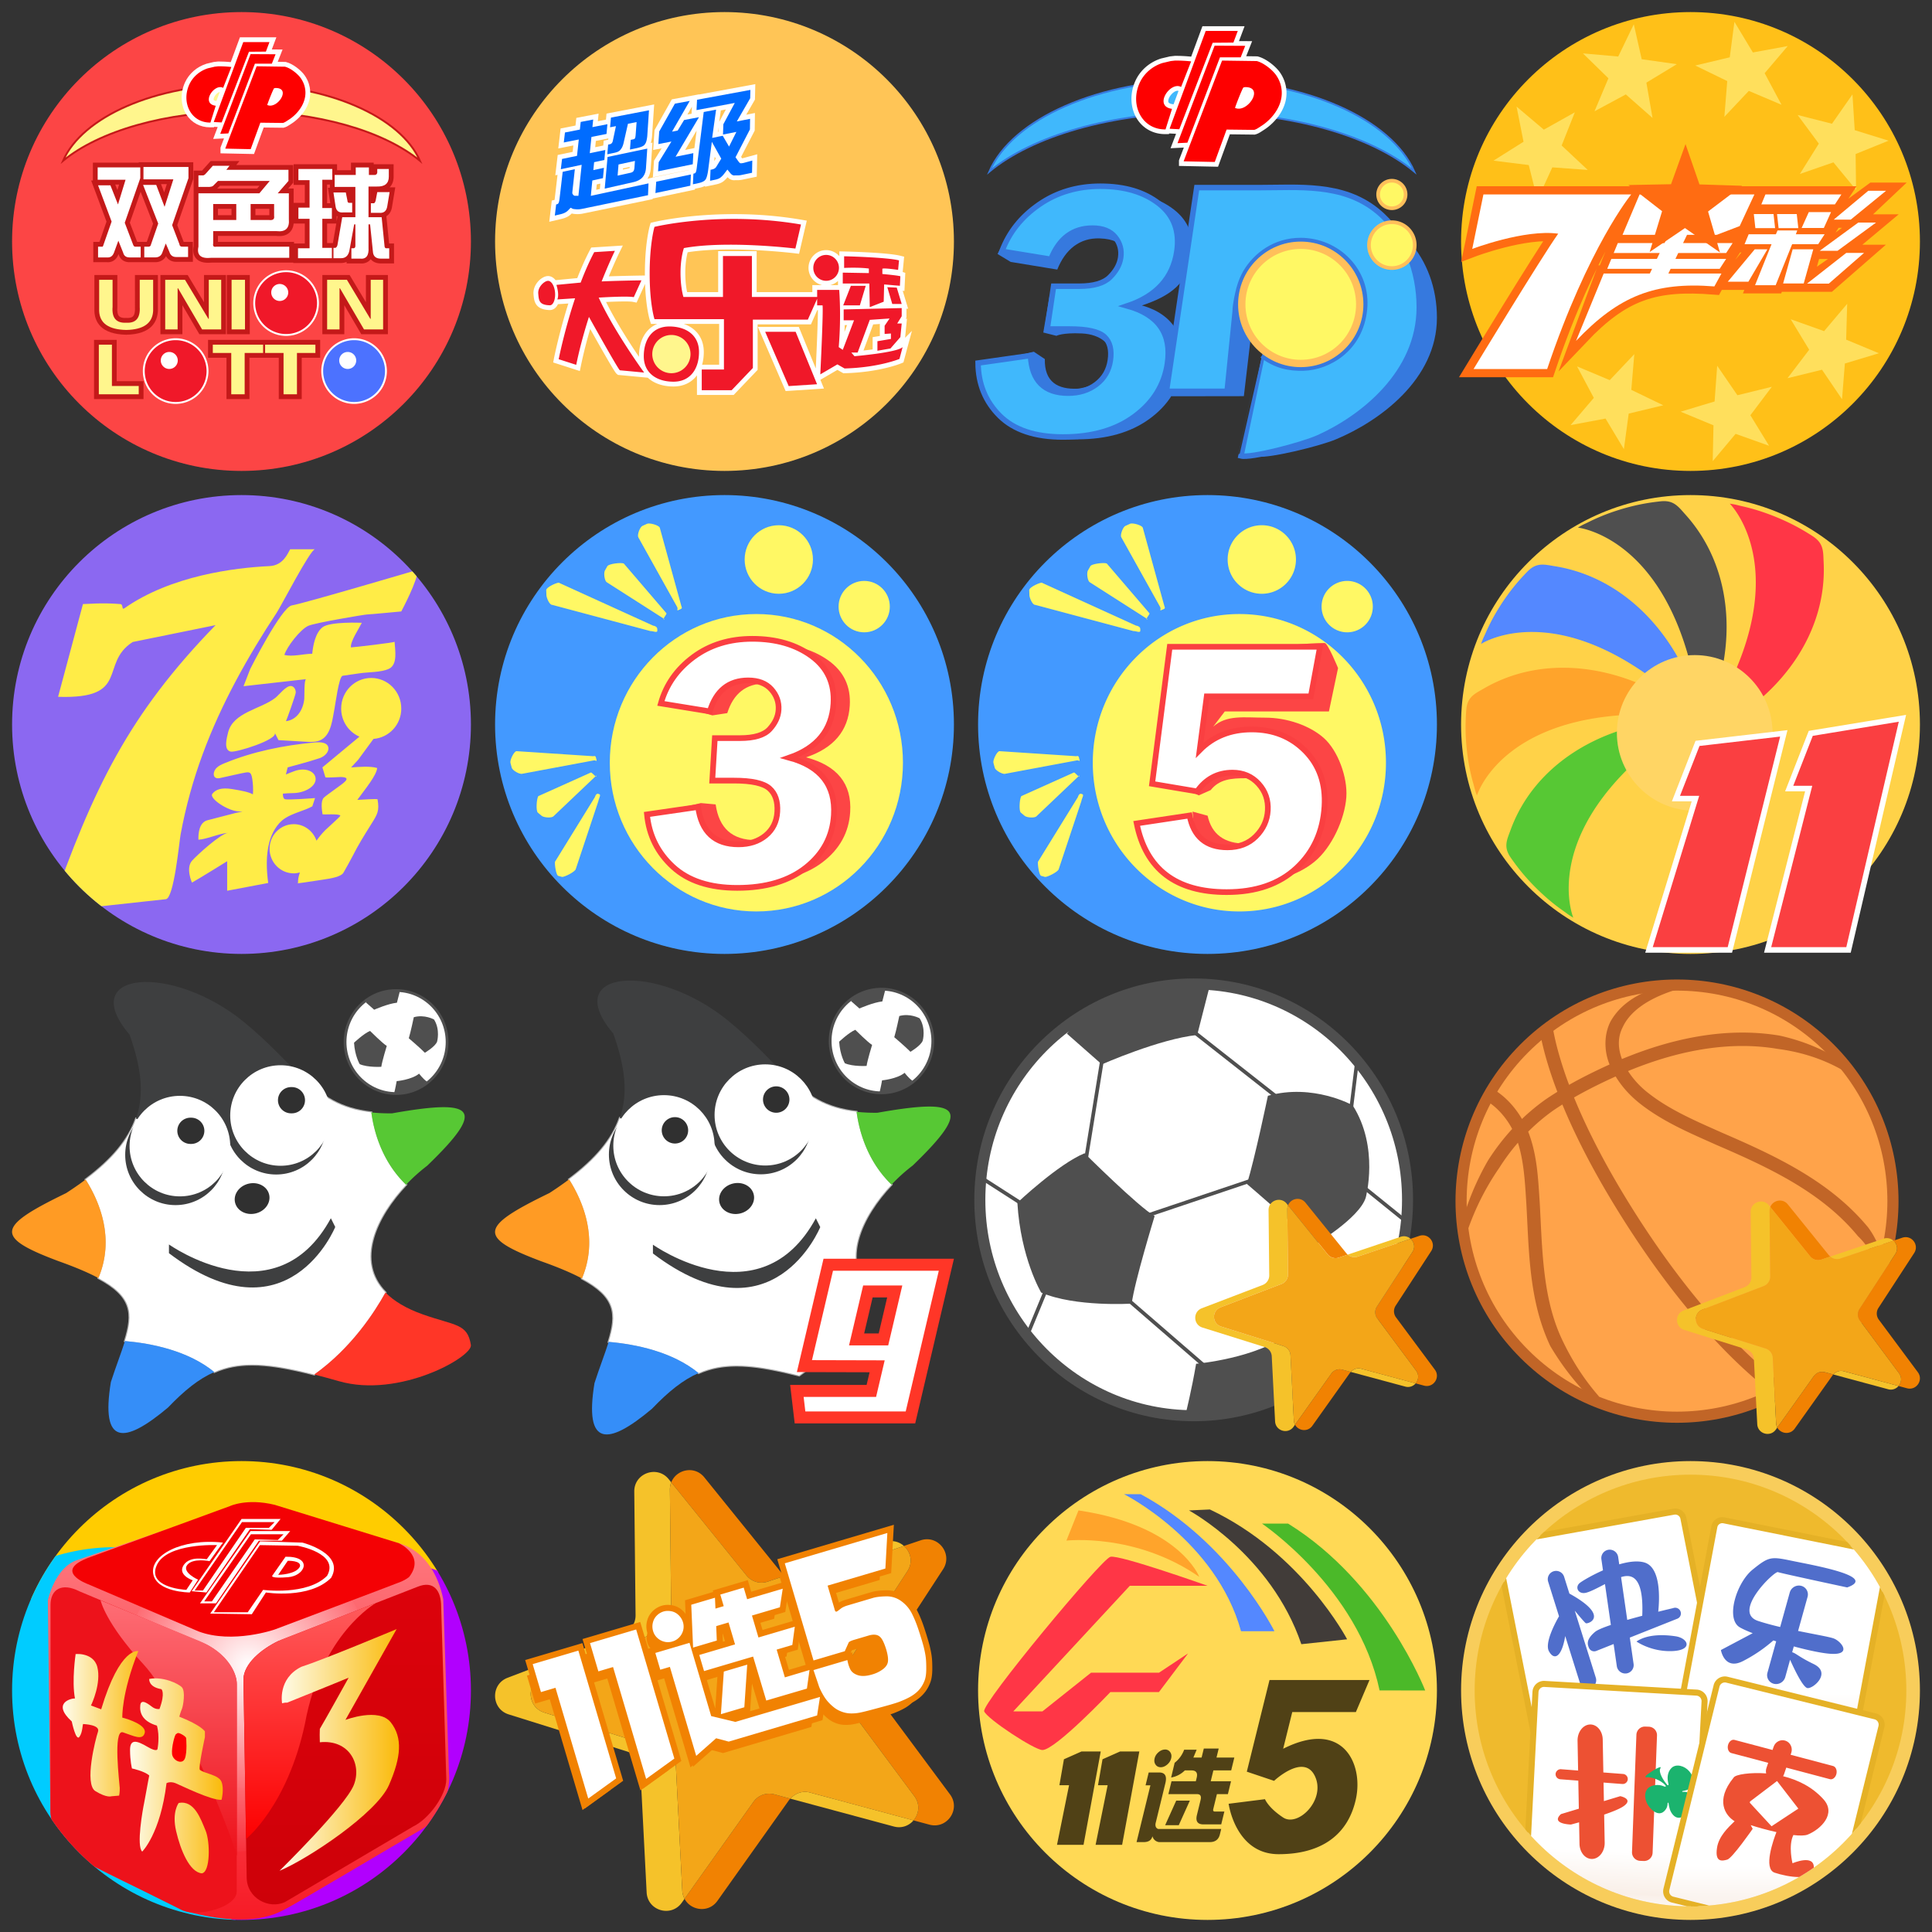 <svg xmlns="http://www.w3.org/2000/svg" xmlns:xlink="http://www.w3.org/1999/xlink" width="320" height="320" viewBox="0 0 320 320"><rect x="0" y="0" width="320" height="320" fill="#333333" stroke="none"/><path d="M40 2c20.987 0 38 17.013 38 38S60.987 78 40 78 2 60.987 2 40 19.013 2 40 2z" fill="#fc4545"/><path d="M23.144 50.831c.111 1.837-.63 2.71-2.221 2.621-1.666.089-2.425-.784-2.277-2.621v-4.487h-2.221v5.153c.074 2.043 1.573 3.094 4.498 3.154 2.85-.06 4.331-1.111 4.442-3.154v-5.153h-2.221v4.487zM36.637 46.344h-2.054v6.441l-.055.044-3.887-6.485h-3.276v8.218h2.054v-6.796l.055-.044 3.998 6.841h3.165v-8.219zM38.358 46.344v8.218h2.221v-8.218h-2.221zM63.456 46.344h-2.054v6.441l-.056.044-3.887-6.485h-3.276v8.218h2.054v-6.796l.056-.044 3.998 6.841h3.165v-8.219zM22.977 63.928h-4.442v-6.841H16.37v8.218h6.608v-1.377zM38.303 58.464v6.841h2.221v-6.841h3.054v-1.377h-8.329v1.377h3.054zM46.965 58.464v6.841h2.221v-6.841h3.054v-1.377h-8.329v1.377h3.054z" fill="#5f5f5f"/><path d="M58.648 56.185a5.278 5.278 0 1 1 0 10.556 5.278 5.278 0 0 1 0-10.556z" fill="#4c72ff" stroke="#fff" stroke-width=".313" stroke-miterlimit="10"/><path d="M29.093 56.185a5.278 5.278 0 1 1 0 10.556 5.278 5.278 0 0 1 0-10.556zM47.389 44.926a5.278 5.278 0 1 1 0 10.556 5.278 5.278 0 0 1 0-10.556z" fill="#f01829" stroke="#fff" stroke-width=".313" stroke-miterlimit="10"/><path d="M46.173 66.096v-6.841h-4.858v6.841h-3.804v-6.841h-3.054v-2.96h18.574v2.96h-3.054v6.841h-3.804zm-30.595 0v-9.801h3.749v6.841h4.442v2.96h-8.191zm5.329-10.654c-4.244-.087-5.21-2.178-5.272-3.917l-.001-5.973h3.804v5.278c-.059.762.038 1.269.278 1.529.187.203.518.306.981.306.06 0 .226-.007.226-.007s.158.007.214.007c.635 0 .837-.215.904-.286.247-.263.355-.782.311-1.501l-.001-5.326h3.804v5.944c-.095 1.775-1.077 3.859-5.217 3.945h-.016l-.015.001zm38.93-.088l-2.808-4.804v4.804h-3.638v-9.801h4.517l2.702 4.509v-4.509h3.638v9.801h-4.411zm-22.271 0v-9.801h3.804v9.801h-3.804zm-4.548 0L30.21 50.55v4.804h-3.638v-9.801h4.516l2.702 4.509v-4.509h3.638v9.801h-4.41z" fill="#c41919"/><path d="M23.144 50.831c.111 1.837-.63 2.71-2.221 2.621-1.666.089-2.425-.784-2.277-2.621v-4.487h-2.221v5.153c.074 2.043 1.573 3.094 4.498 3.154 2.85-.06 4.331-1.111 4.442-3.154v-5.153h-2.221v4.487zm13.493 3.731h-3.165l-3.998-6.841-.055.044v6.796h-2.054v-8.218h3.276l3.887 6.485.055-.044v-6.441h2.054v8.219zm3.942-8.218v8.218h-2.221v-8.218h2.221zm22.877 8.218h-3.165l-3.998-6.841-.056.044v6.796h-2.054v-8.218h3.276l3.887 6.485.056-.044v-6.441h2.054v8.219zM22.977 65.305H16.37v-8.218h2.166v6.841h4.442v1.377zm12.272-6.841v-1.377h8.329v1.377h-3.054v6.841h-2.221v-6.841h-3.054zm8.662 0v-1.377h8.329v1.377h-3.054v6.841h-2.221v-6.841h-3.054z" fill="#fff68d"/><path d="M17.696 43.426l-2.244.003v-3.365h1.021l1.171-3.355-2.542-6.804h.283v-2.969h7.587v-.066h9.038v2.773l-2.654 7.638 1.066 2.784h1.522v3.299h-2.771c-.741 0-1.33-.337-1.675-.941-.341.633-.987 1.007-1.822 1.007h-4.222c-.917 0-1.573-.485-1.809-1.334l-.007-.017-.014.04c-.442 1.146-1.29 1.315-1.756 1.315a3.515 3.515 0 0 1-.172-.008zm6.62-3.362l1.045-3.018-2.071-5.286-1.785 5.125 1.214 3.179H24.316zm2.877-8.201l.435-1.365h-.956l.521 1.365zm-7.747-.392l.278-.907h-.637l.359.907z" fill="#c41919"/><path d="M28.712 29.706l-1.451 4.552-1.385-3.629h-2.177l2.507 6.399-1.188 3.431c-.044.308-.242.44-.594.396h-.528v1.781h1.781c.66 0 1.077-.308 1.253-.924l.528-1.385.594 1.385c.175.571.549.858 1.121.858h1.979v-1.715h-.858c-.353.044-.55-.109-.594-.462l-1.188-3.101 2.705-7.785V27.66h-7.455v2.045h4.95zm-10.424.99h-2.045l2.243 6.003-1.386 3.959c-.044.176-.132.242-.264.198h-.594v1.781h1.517c.528.043.901-.221 1.121-.792l.726-1.979.792 1.979c.132.528.483.792 1.056.792h1.847v-1.781h-.791c-.221.044-.374-.066-.462-.33l-1.385-3.628 2.573-7.389v-1.781h-7.059v2.045h4.618l-1.253 4.09-1.254-3.167z" fill="#fff"/><path d="M34.446 43.523c-.923 0-1.602-.263-2.019-.781-.394-.49-.512-1.152-.35-1.968V28.255h1.397l1.415-1.583h4.772l-.528.66h9.436v2.935l-.834.957h.9v5.08c.08.869-.112 1.599-.572 2.101-.424.463-1.036.698-1.82.698-.154 0-.318-.009-.49-.028H36.1v.99h12.601v3.43H35.018a6.154 6.154 0 0 1-.572.028zm10.165-7.878v-1.057h-2.309v1.056l2.309.001zm-6.267-.001v-1.056H36.1v1.056h2.244zm4.248-4.421l.387-.462h-6.551l-.384.384a.96.96 0 0 1-.065.078h6.613z" fill="#c41919"/><path d="M34.253 30.96c.615.044 1.011-.066 1.188-.33l.66-.66h8.576l-1.715 2.045H32.868v8.84c-.308 1.407.396 2.022 2.111 1.847H47.91v-1.847H35.837c-.44.089-.616-.088-.528-.528v-2.045h10.49c1.495.176 2.177-.483 2.045-1.979v-4.288h-1.847l1.781-2.045v-1.847H37.486l.528-.66h-2.771l-1.122 1.254c-.221.264-.418.374-.594.33h-.66v1.913h1.386zm1.056 2.836h3.826v2.639h-3.826v-2.639zm9.236 2.639H41.51v-2.639h3.892v1.979c.088.528-.197.749-.857.66z" fill="#fff"/><path d="M59.853 43.644c-.099 0-.203-.006-.312-.017H57.41v-.252a2.247 2.247 0 0 1-.923.186H48.57v-3.233h1.913V37.03h-1.847v-3.431h1.847V30.63h-1.847V27.2h7.191v.99h2.309v-1.253h3.76v.264h3.299v2.045c0 .762-.231 1.365-.663 1.781h.938l-.549 3.297c-.116.694-.439 1.201-.926 1.481l.452 4.525h.814v3.299h-2.045a2.055 2.055 0 0 1-.133.003c-.743 0-1.322-.254-1.685-.712-.042.056-.086.11-.134.161-.243.255-.684.563-1.411.563zm-4.713-3.382l.558-3.233h-1.521v3.233h.963zm.62-3.593l.142-.822a2.045 2.045 0 0 1-.142-.065v.887zm-1.058-3.004l-.39-2.573h.327v-.528h-.462v3.101h.525z" fill="#c41919"/><path d="M55.43 30.96h3.431v5.014h-2.177l-.792 4.618c-.089.353-.264.506-.528.462h-.132v1.715h1.254c.747 0 1.209-.419 1.385-1.254l.792-4.354h.198v3.563c0 .264-.11.396-.33.396h-.33v1.715h1.385c1.056.132 1.539-.484 1.451-1.847v-3.826h.264l.462 4.486c.043.835.528 1.231 1.451 1.188h1.253v-1.715h-.396c-.264.044-.396-.132-.396-.528l-.462-4.618h-2.177v-5.08h1.385c1.319.044 1.979-.505 1.979-1.649v-1.253h-1.913v.594c-.044.264-.198.396-.462.396h-.924V27.73h-2.177v1.253H55.43v1.977zm-4.156 3.43h-1.847v1.847h1.847v4.882h-1.913v1.649h5.608v-1.715h-1.583v-4.816h1.583v-1.781h-1.583v-4.684h1.649v-1.781h-5.608v1.847h1.847v4.552zm11.479.858c.792.089 1.253-.264 1.385-1.056l.396-2.375h-2.045l-.264 1.385c-.089.353-.221.506-.396.462h-.396v1.583h1.32zm-4.42-1.649h-.33c-.308.044-.462-.088-.462-.396l-.264-1.319h-2.045l.33 2.177c.088.836.528 1.21 1.319 1.121h1.451v-1.583z" fill="#fff"/><path d="M40 18.458c-12.608 0-23.616 3.285-29.556 8.172C13.618 19.367 25.642 13.963 40 13.963s26.382 5.404 29.556 12.667c-5.94-4.887-16.948-8.172-29.556-8.172z" fill="#fff68d" stroke="#c41919" stroke-width=".313" stroke-miterlimit="10"/><path d="M57.593 58.296a1.407 1.407 0 1 1 0 2.814 1.407 1.407 0 0 1 0-2.814zM28.037 58.296a1.407 1.407 0 1 1 0 2.814 1.407 1.407 0 0 1 0-2.814zM46.333 47.037a1.407 1.407 0 1 1 0 2.814 1.407 1.407 0 0 1 0-2.814z" fill="#fff"/><path d="M36.519 25.395v-.922l.052-.158.53-1.39-1.794.087.751-1.976-.596-.03-.024.077-.641.008c-1.634 0-3.061-.768-3.915-2.106-.97-1.521-1.059-3.573-.231-5.356.675-1.452 1.968-2.573 3.548-3.074l1.222-.29.68-.075.17-.001c.634 0 1.275.032 1.952.097l1.518-4.109h6.035l-.755 2.014 1.782.01L46 10.239l1.302.019.089.022c1.13.28 2.471 1.358 3.065 2.196.306.432.556.932.702 1.409.98 3.178-1.377 5.661-2.924 6.627l-.169.111c-.278.184-.623.414-1.025.513l-.098.024-3.268-.039-1.602 4.39-5.553-.116zm-.122-10.164c-.416.081-.985.736-1.017 1.202-.006.094-.015.235.457.298l.006.001.554-1.501z" fill-rule="evenodd" clip-rule="evenodd" fill="#fff"/><path d="M40.292 6.97h4.341l-.592 1.579-2.806.022-4.517 11.708-1.294-.066v-.066L40.292 6.97zm1.206 1.995l4.144.022-.614 1.557h-2.806l-4.407 11.554-1.337.066 5.02-13.199zm-5.35 2.017c.78-.006 1.51.042 2.171.11l-1.359 3.464c-1.448-.814-3.793 2.618-1.228 2.96l-.877 2.784c-3.242.041-4.869-3.359-3.486-6.336.573-1.234 1.701-2.219 3.069-2.653l1.118-.263.592-.066zM50.4 14.117a4.349 4.349 0 0 0-.592-1.184c-.497-.702-1.675-1.654-2.609-1.886l-4.692-.066-5.196 13.615v.022l4.21.088 1.601-4.385 3.727.044c.342-.084.688-.353.965-.526 1.43-.893 3.399-3.081 2.586-5.722zm-6.095 3.289h-.044c.072-.323.996-2.671 1.14-2.784l.219-.044c2.672-.049.351 3.521-1.315 2.828z" fill-rule="evenodd" clip-rule="evenodd" fill="#fe0000"/><g><path d="M120 2c20.987 0 38 17.013 38 38s-17.013 38-38 38-38-17.013-38-38S99.013 2 120 2z" fill="#ffc556"/><path d="M91.393 33.216l.452-.102c.02-.106.035-.181.04-.226l.458-3.933-.367.078.397-3.364 2.474-.513.116-1.064-2.495.497.388-3.311 2.465-.481.138-1.268 3.688-.706-.127 1.253 1.349-.263.09-1 7.892-1.515-.349 5.245a5.825 5.825 0 0 1-.204 1.136l.267-.056-.283 4.281c-.043.653-.227 1.223-.549 1.699l1.019-.221-.156 3.603-11.446 2.368a4.364 4.364 0 0 1-1.246.104 3.565 3.565 0 0 1-.709-.096l-.056.058c-.384.396-.938.679-1.651.844l-2.012.471.417-3.518zm7.36-1.779l.605-.131.08-.893-.598.132-.087.892zm4.419-3.352l1.103-.245c.005-.031.012-.077.017-.141l.003-.044-1.107.239-.016.191zm-4.587-3.704l1.336-.276.073-.81.737-.152.045-.213-2.086.417-.105 1.034z" fill="#fff"/><path d="M100.459 22.186l-2.499.499-.272 2.69 2.565-.531-.152 1.658-1.696.359-.129 1.314 1.753-.378-.157 1.71-1.765.39-.249 2.544 9.558-2.068-.085 1.962-10.841 2.242a3.521 3.521 0 0 1-1.034.089c-.338-.022-.546-.054-.623-.096l-.318-.163-.445.463c-.274.282-.693.49-1.259.621l-.914.214.218-1.841.093-.021c.147-.034.246-.101.296-.202.05-.102.089-.223.117-.368a5.21 5.21 0 0 0 .051-.3l.526-4.514 2.013-.43-.405 3.715c-.01.094-.014.175-.011.247.003.072.051.163.145.273.093.11.185.164.271.16l.591.01.541-5.137-3.452.732.201-1.702 2.479-.514.295-2.71-2.485.496.194-1.655 2.469-.482.138-1.266 2.069-.396-.128 1.256 2.483-.484-.147 1.614zm1.559-1.293l-.969.189.145-1.605 6.299-1.209-.281 4.222a5.113 5.113 0 0 1-.128.8c-.07.305-.201.556-.392.752-.191.197-.642.371-1.354.519l-.995.209.123-1.607.431-.088c.179-.038.285-.132.319-.285.033-.152.056-.304.067-.455l.156-2.115-1.43.281-.736 3.235a3.159 3.159 0 0 1-.214.62 2.21 2.21 0 0 1-.383.548c-.166.178-.473.314-.924.408l-1.167.244.144-1.606.268-.055c.266-.055.433-.237.501-.547l.52-2.455zm-1.387 5.105l6.576-1.385-.214 3.239c-.04.603-.225 1.102-.554 1.493-.331.393-.853.671-1.564.831l-4.716 1.066.472-5.244zm1.817 1.245l-.153 1.846 2.124-.47c.229-.051.393-.139.489-.266.097-.127.155-.326.175-.597l.081-1.098-2.716.585z" fill="#006cff"/><path d="M107.943 29.442l6.147-1.276.001-.02-5.953 1.216.188-2.75 1.259-2.045-1.403.275.228-3.295 2.865-5.089 4.51-.834-.019.033 9.335-1.72-.057 2.557-1.446 2.508 1.443-.285-.038 2.913-2.252 4.355.17.241.082-.016 2.416-.658-.078 3.71-2.424.506a3.856 3.856 0 0 1-.803.075l-.28-.002c-.026 0-.235.013-.235.013-.396 0-.763-.169-1.095-.503a4.573 4.573 0 0 1-.597.613c-.314.269-.729.456-1.27.571l-1.862.39.005-.131a3.875 3.875 0 0 1-.957.317l-.717.152-.007.143-7.4 1.56.244-3.524zm10.345-2.759l.258-.423-.165-.295-.093.718zm-4.806-1.85l1.534-.309.361-2.888-1.895 3.197zm5.412-2.99l.079-.016.026-.736-.105.752zm.233-1.665l1.097-2.046-.833.156-.264 1.89zm-5.268-1.21l.683-.13.059-1.158-.742 1.288z" fill="#fff"/><path d="M111.31 21.807l.935-.181 1.062-1.747 2.47-.47-3.884 6.551 2.944-.593-.093 1.838-5.746 1.173.104-1.517 2.105-3.419-2.164.424.144-2.086 2.595-4.61 2.461-.455-2.933 5.092zm3.03 8.951l-5.779 1.218.13-1.88 5.745-1.192-.096 1.854zm3.616-7.918l1.752-.353 1.046 1.791 1.212-2.432-2.217.437.061-1.704 1.892-3.529-6.337 1.185.087-1.715 8.835-1.628-.031 1.382-2.215 3.842 2.195-.434-.023 1.75-2.387 4.616.415.59c.155.219.272.348.351.386.079.036.269.024.569-.038l1.443-.392-.042 2.022-1.807.377c-.465.098-.851.035-1.093.065-.24.029-.482-.107-.725-.409l-.459-.564-.553.722a3.699 3.699 0 0 1-.534.557c-.209.18-.515.312-.919.397l-.863.181.077-1.822.238-.049c.334-.069.569-.214.707-.434l.831-1.359-1.558-2.788-.609 4.679c-.099.744-.239 1.258-.418 1.542-.18.283-.585.493-1.216.625l-.898.19.089-1.764.163-.034c.092-.019.167-.085.226-.199.06-.114.111-.339.156-.676l1.161-9.301 2.049-.388-.651 4.676z" fill="#006cff"/><path d="M115.439 65.421v-3.254c-.875 1.176-2.218 1.847-3.884 1.847-1.796 0-3.263-.526-4.261-1.455l-4.947-.463-.189-.159c-.17-.143-.42-.353-4.399-7.448a74.037 74.037 0 0 0-1.544 6.099l-.178.864-4.416-1.419.137-.692c.009-.045.843-4.227 2.381-9.071l-1.724.111a2.076 2.076 0 0 1-.338.513 1.36 1.36 0 0 1-1.002.463l-.038-.001c-2.463-.072-2.583-1.542-2.671-2.616-.133-1.618 1.302-2.929 2.295-3.012l.112-.005c.475 0 .91.252 1.249.682l3.593-.343c.679-1.745 1.386-3.314 2.105-4.672l.207-.392 5.234-.329-.605 1.226c-.008.017-.731 1.487-1.713 3.876 2.362-.084 5.352-.128 5.387-.129l.583-.008-.001-.295c0-5.123.795-7.875.829-7.989l.129-.437.443-.108c.224-.055 5.578-1.338 13.38-1.338 3.832 0 7.602.315 11.207.937l.826.142-1.275 5.493-.707-.087c-.052-.006-5.227-.634-10.703-.634-2.758 0-5.125.157-7.047.466-.152.597-.389 1.788-.389 3.39 0 1.493.175 2.599.305 3.212h5.141v-6.783h6.376v6.783h9.222V47.22h1.609a2.937 2.937 0 0 1-2.243-2.857c0-1.619 1.308-2.936 2.916-2.936.871 0 1.654.387 2.189.999v-.791l.809.018c.286.006 7.041.159 9.26.699l.665.162-.24 2.536.43.145-.142 2.996-.285-.025.618 2.043h.005v.016l.275.909h-.275v1.464l-.116.188h.198l-.313 3.164 1.135-1.146-.782 2.89-.623 2.332-.359.15c-.146.061-3.629 1.488-9.373 1.641l-.22.006-.987-.561-2.816 1.646.591 1.447-6.349.415-4.597-10.614h6.783l2.806 6.875c.162-3.367.352-7.918.355-9.672h-.1l-1.057 2.369h-8.829v7.536l-3.968 4.152h-6.08zm3.675-5.016v-6.753h-5.86c2.071.705 3.316 2.376 3.316 4.644 0 .766-.096 1.473-.278 2.109h2.822zm-18.728-10.386c1.627 3.291 3.95 6.875 5.453 9.086l-.001-.105c0-2.645 1.141-4.577 3.03-5.348h-1.041l-.178-.547c-.03-.093-.659-2.075-.805-6.078l-1.407 3.092-.617-.124c-.126-.025-.474-.068-1.386-.068a65.751 65.751 0 0 0-3.048.092zm42.634 8.039a65.572 65.572 0 0 0 1.516-.184v-2.028l1.192-.2v-1.931l.04-.058-1.143.079-1.605 4.322zm-3.109-4.211c-.009.366-.022.745-.039 1.133l.432-1.133h-.393zm-1.112-6.623v-.69c-.36.331-.802.573-1.292.69h1.292z" fill="#fff"/><path d="M91.934 48.455c.092 1.118-.298 2.128-.873 2.111-1.78-.052-1.818-.819-1.91-1.937-.092-1.118 1.003-2.063 1.576-2.111.575-.049 1.115.819 1.207 1.937zm-.622.052c.037.449-.12.828-.351.848-.23.019-1.15-.329-1.188-.778-.037-.449.824-.828 1.054-.847.231-.02.447.328.485.777zm4.798-1.696l2.757-.151c2.086-.15 7.376-.225 7.376-.225l-1.267 2.783c-1.118-.225-5.811.076-5.811.076 2.533 5.567 7.525 12.413 7.525 12.413l-4.023-.377c-.447-.376-6.855-11.961-6.855-11.961l-3.502.226c.373-.827-.149-2.407-.149-2.407l3.949-.377zm12.292 6.049s-.797-2.452-.797-7.519c0-5.068.797-7.765.797-7.765s10.989-2.679 24.265-.39l-.924 3.983s-11.278-1.385-18.468-.078c0 0-.559 1.554-.559 4.087 0 2.533.479 4.004.479 4.004h6.551v-6.783h4.793v6.783h10.943l-1.677 3.76h-9.106v8.01l-3.515 3.678h-4.952v-3.433h3.675V52.86h-11.505zm7.376 5.436c0 2.821-1.465 4.926-4.222 4.926-2.758 0-4.926-1.401-4.926-4.222 0-2.822 1.465-4.926 4.222-4.926 2.757 0 4.926 1.401 4.926 4.222zm23.179-13.929c0 1.184-.95 2.144-2.124 2.144a2.134 2.134 0 0 1-2.124-2.144c0-1.184.951-2.144 2.124-2.144 1.174 0 2.124.96 2.124 2.144zm-3.614 3.648h3.651s.373 4.213-.075 9.479l.671.451 1.863-4.89h-1.714V51.25l9.612-.225v1.354l-.745 1.204h.745l-.223 2.256-1.639 1.881-2.161.376v-1.58l2.236-.376v-.903l-1.044.075v-1.354l.82-1.204-3.278.226-2.012 5.417h-1.043l.522.602s7.078-.602 7.973-1.505l-.522 1.956s-3.427 1.43-9.09 1.58l-1.192-.677-2.831 1.655s.522-10.457.373-11.435h-.894v-2.558zm4.471-3.638v-1.93s6.929.151 9.09.677l-.149 1.58s-2.255-.349-2.608-.194v.872s2.533.226 2.98.376l-.075 1.578-2.608-.224-.075 2.859-2.31.903-.074-3.912h-4.396v-1.806l4.322.076v-.753c-1.775-.23-4.097-.102-4.097-.102zm2.608 6.196h-2.757l1.267-3.234h2.459l-.969 3.234zm4.545-3.009l1.565.075.819 2.708h-1.565l-.819-2.783zm-20.231 7.389h5.046l3.547 8.689-4.696.307-3.897-8.996zm-24.889-13.407s-4.322 8.759-6.408 18.883l-2.905-.934s2.086-10.554 5.886-17.733l3.427-.216z" fill="#f01829"/><path d="M114.37 58.648a3.166 3.166 0 1 1-6.333.001 3.166 3.166 0 0 1 6.333-.001z" fill="#fff68d"/></g><g><path d="M178.524 64.377c-3.312.15-5.552-1.092-5.467-4.902l-1.822-1.219-6.892 1.638c.03 3.425 1.227 7.096 3.593 9.408 2.365 2.312 5.871 3.468 10.518 3.468 4.842 0 8.811-1.124 11.907-3.372 3.095-2.248 4.907-5.117 5.436-8.605.737-4.865-1.483-8.784-6.66-10.199 4.829-1.592 7.571-3.772 8.227-8.101.5-3.299-.484-5.9-2.95-7.802-2.467-1.902-5.719-2.853-9.758-2.853-3.863 0-8.648-.582-11.589 1.425-2.941 2.007-4.576 2.181-7.839 8.805l2.176 1.315 7.712 1.266c1.357-3.394 3.761-5.271 7.014-5.163 2.382.079 3.484.823 4.286 1.802.802.98 1.809.954 1.618 2.215-.17 1.125-.762 2.182-1.774 3.171-1.013.989-2.725 1.484-5.136 1.484l-7.284.866-1.038 6.05 2.18.55s.955-.548 4.203-.396c3.248.152 4.975 1.968 5.008 3.807.083 4.788-5.669 5.342-5.669 5.342z" fill="#3679de"/><path d="M173.453 54.491h3.665c2.951 0 4.886.432 5.803 1.295.917.863 1.246 2.169.986 3.916-.245 1.649-1.013 2.964-2.302 3.945-1.29.982-2.853 1.472-4.691 1.472-3.949 0-6.024-2.076-6.227-6.229L162 60.13c.03 3.475 1.224 6.386 3.582 8.732 2.358 2.346 5.853 3.519 10.486 3.519 4.828 0 8.785-1.141 11.871-3.422 3.086-2.281 4.893-5.192 5.42-8.732.735-4.936-1.479-8.122-6.64-9.558 4.814-1.615 7.549-4.619 8.203-9.011.498-3.348-.482-5.987-2.941-7.917-2.459-1.93-5.702-2.895-9.729-2.895-3.851 0-7.243 1.018-10.175 3.055-2.932 2.037-4.972 4.61-6.119 7.72l8.1 1.328c1.353-3.444 3.652-5.166 6.897-5.166 1.701 0 2.951.497 3.751 1.491.8.994 1.105 2.131.914 3.41-.17 1.142-.76 2.214-1.769 3.218-1.01 1.004-2.716 1.505-5.121 1.505h-4.222l-1.055 7.084z" fill="#40b8fc" stroke="#3679de" stroke-width=".911" stroke-miterlimit="10"/><path d="M199.059 18.618c-15.009 0-28.114 3.937-35.184 9.794 3.779-8.704 18.092-15.182 35.184-15.182s31.405 6.477 35.184 15.182c-7.07-5.857-20.175-9.794-35.184-9.794z" fill="#40b8fc" stroke="#3679de" stroke-width=".304" stroke-miterlimit="10"/><path d="M238 52.618c0 10.224-9.515 17.139-16.737 20.155-2.821 1.178-11.341 3.218-12.933 2.835l3.582-16.295c1.063 1.328 2.714 2.118 7.069 2.118 3.946 0 9.217-2.285 9.89-8.506.636-5.876-4.446-10.633-10.651-10.633-4.156 0-7.186 1.769-9.129 4.962l-.912.036-2.157 18.326-12.029.018 6.979-31.528h20.198v.065c10.201.667 16.83 8.66 16.83 18.447z" fill="#3679de"/><path d="M235.081 50.897c0 10.946-9.472 18.351-16.661 21.58-2.808 1.261-11.289 3.445-12.874 3.036 0 0 3.496-16.661 3.508-16.664 2.253 1.741 4.482 2.171 6.844 2.107 4.055-.11 9.425-3.069 10.096-9.729.633-6.291-4.426-11.384-10.602-11.384-4.137 0-7.377 2.374-9.088 5.313-.807 1.386-1.146 2.929-1.146 2.929-.01.022-.569 2.24-.572 3.529l-1.337 13.2h-10.053l5.026-33.737H208.274c6.843 0 14.064-.776 19.749 3.814 4.768 3.85 7.058 9.986 7.058 16.006z" fill="#40b8fc" stroke="#3679de" stroke-width=".911" stroke-miterlimit="10"/><path d="M215.445 40.623c5.395 0 9.769 4.383 9.769 9.79s-4.374 9.79-9.769 9.79c-5.395 0-9.769-4.383-9.769-9.79s4.374-9.79 9.769-9.79z" fill="#fff864" stroke="#ffbf5a" stroke-width="1.215" stroke-miterlimit="10"/><path d="M230.537 29.935a2.274 2.274 0 0 1 2.272 2.277 2.275 2.275 0 0 1-2.272 2.277 2.274 2.274 0 0 1-2.272-2.277 2.274 2.274 0 0 1 2.272-2.277zM230.537 36.806c2.091 0 3.787 1.699 3.787 3.795s-1.695 3.795-3.787 3.795c-2.091 0-3.787-1.699-3.787-3.795s1.696-3.795 3.787-3.795z" fill="#fff864" stroke="#ffbf5a" stroke-width=".607" stroke-miterlimit="10"/><path d="M195.275 27.482v-.907l.051-.161.752-1.971-2.196.107.91-2.39-1.136-.058-.033.104-.645.008c-1.933 0-3.621-.907-4.631-2.49-1.153-1.807-1.257-4.248-.271-6.372.803-1.728 2.343-3.063 4.227-3.66l1.47-.349.812-.09.193-.001c.814 0 1.639.043 2.519.132l1.862-5.04h6.98l-.924 2.463 2.176.011-.982 2.491 1.845.026.087.021c1.341.332 2.934 1.615 3.641 2.613a6.07 6.07 0 0 1 .833 1.67c1.164 3.778-1.65 6.738-3.497 7.892l-.213.139c-.327.217-.734.487-1.194.601l-.097.024-4.108-.048-1.96 5.37-6.471-.135zm-.239-12.45c-.612 0-1.485.945-1.532 1.658-.011.162-.03.464.722.564l.157.021.817-2.211a.403.403 0 0 0-.164-.032z" fill-rule="evenodd" clip-rule="evenodd" fill="#fff"/><path d="M199.702 5.123h5.312l-.724 1.931-3.434.027-5.526 14.325-1.583-.08v-.08l5.955-16.123zm1.476 2.442l5.07.027-.751 1.905h-3.434l-5.392 14.137-1.636.08 6.143-16.149zm-6.546 2.468a24.21 24.21 0 0 1 2.656.134l-1.663 4.239c-1.771-.996-4.641 3.203-1.502 3.622l-1.073 3.407c-3.966.05-5.958-4.109-4.265-7.753.701-1.51 2.081-2.715 3.756-3.246l1.368-.322c.24-.028.482-.055.723-.081zm17.437 3.836a5.33 5.33 0 0 0-.724-1.449c-.608-.858-2.05-2.024-3.192-2.307l-5.741-.08-6.358 16.659v.027l5.151.107 1.958-5.365 4.56.054c.419-.103.842-.432 1.18-.644 1.752-1.095 4.162-3.772 3.166-7.002zm-7.457 4.024h-.054c.088-.395 1.219-3.268 1.395-3.407l.268-.054c3.27-.06.43 4.309-1.609 3.461z" fill-rule="evenodd" clip-rule="evenodd" fill="#fe0000"/></g><g><path d="M280 2c20.987 0 38 17.013 38 38s-17.013 38-38 38-38-17.013-38-38 17.013-38 38-38z" fill-rule="evenodd" clip-rule="evenodd" fill="#ffc018"/><path d="M268.967 74.39l-3.04-5.063-5.785 1.082 3.845-4.508-2.779-5.215 5.417 2.277 4.067-4.305-.497 5.915 5.293 2.554-5.724 1.379-.797 5.884zM293.015 73.834l-5.546-1.975-3.789 4.525.127-5.936-5.439-2.259 5.624-1.693.427-5.921 3.349 4.889 5.704-1.4-3.555 4.715 3.098 5.055zM305.098 66.125l-3.315-4.886-5.716 1.403 3.59-4.715-3.063-5.052 5.534 1.972 3.823-4.525-.17 5.934 5.426 2.255-5.639 1.696-.47 5.918zM307.424 31.449l-3.749-4.558-5.563 1.926 3.143-5.027-3.513-4.747 5.691 1.451 3.392-4.859.374 5.924 5.609 1.743-5.46 2.21.076 5.937zM262.98 28.146l-5.868-.425-2.458 5.373-1.445-5.757-5.841-.727 4.975-3.133-1.152-5.822 4.52 3.821 5.129-2.872-2.182 5.495 4.322 4.047zM273.71 19.536l-4.424-3.898-5.186 2.794 2.304-5.467-4.221-4.122 5.848.519 2.577-5.341 1.311 5.788 5.814.821-5.039 3.058 1.016 5.848zM295.077 17.354l-5.42-2.3-4.047 4.293.475-5.918-5.298-2.577 5.714-1.358.773-5.885 3.057 5.079 5.776-1.061-3.825 4.497 2.795 5.23z" fill="#ffdf5c"/><path d="M243.849 41.228l1.853-9.025h24.478s-7.095 8.637-13.921 28.92h-12.19s11.191-18.439 14.019-22.418c-5.56-.776-14.239 2.523-14.239 2.523zm24.892-2.329l2.828-6.696h19.017l-2.438 5.24-3.803 1.456h-4.921l-.656 1.359h8.21l-1.073 1.65h-7.933l-.468.97h8.4l-1.073 1.65h-8.124l-.374.776h8.791l-1.17 2.135c-9.85-.776-15.121.858-22.223 8.331l3.889-10.466h7.642l.374-.776h-7.431l.683-1.65h7.544l.468-.97h-7.622l.683-1.65h7.735l.656-1.359h-7.611zm28.093 1.553l-2.728 6.786h-3.412l2.727-6.786h-4.469l.683-1.65h4.507l.272-.631h3.267l-.231.631h4.766l-1.073 1.65h-4.309zm8.305 1.436h3.605l-5.834 5.087h-3.606l7.284-5.087h-1.449zm-13.408-8.035l.683-1.65h12.58l-1.073 1.65h-12.19zm-1.244 1.601h3.266l.258 2.329h-3.267l-.257-2.329zm3.846 0h3.267l.257 2.329h-3.267l-.257-2.329zm5.262-.323h3.681l-1.187 2.625h-3.681l1.187-2.625zm-10.275 6.165h3.413l-3.147 5.366h-3.413l4.464-5.366h-1.317zm7.601 0h3.412l-1.581 5.657h-3.413l1.582-5.657zm13.314-9.695h2.155l-5.058 4.775h-3.606l6.509-4.775zm-2.312 5.26h2.814l-5.591 4.679h-2.948l6.384-4.679h-.659z" fill="#fff" stroke="#ff6c12" stroke-width="2.717" stroke-miterlimit="10"/><path d="M243.849 41.228l1.853-9.025h24.478s-7.095 8.637-13.921 28.92h-12.19s11.191-18.439 14.019-22.418c-5.56-.776-14.239 2.523-14.239 2.523zm24.892-2.329l2.828-6.696h19.017l-2.438 5.24-3.803 1.456h-4.921l-.656 1.359h8.21l-1.073 1.65h-7.933l-.468.97h8.4l-1.073 1.65h-8.124l-.374.776h8.791l-1.17 2.135c-9.85-.776-15.807 1.545-22.909 9.018l4.576-11.153h7.642l.374-.776h-7.431l.683-1.65h7.544l.468-.97h-7.622l.683-1.65h7.735l.656-1.359h-7.612zm28.093 1.553l-2.728 6.786h-3.412l2.727-6.786h-4.469l.683-1.65h4.507l.272-.631h3.267l-.231.631h4.766l-1.073 1.65h-4.309zm8.964 1.436h2.947l-5.834 5.087h-3.606l6.493-5.087zm-14.067-8.035l.683-1.65h12.58l-1.073 1.65h-12.19zm-1.244 1.601h3.266l.258 2.329h-3.267l-.257-2.329zm3.846 0h3.267l.257 2.329h-3.267l-.257-2.329zm5.262-.323h3.681l-1.187 2.625h-3.681l1.187-2.625zm-10.275 6.165h3.413l-3.147 5.366h-3.413l4.464-5.366h-1.317zm7.601 0h3.412l-1.581 5.657h-3.413l1.582-5.657zm12.522-9.695h2.947l-5.85 4.775h-2.814l5.717-4.775zm-1.654 5.26h2.947l-6.383 4.679h-2.948l6.384-4.679z" fill="#fff"/><path d="M284.878 41.819l-5.794-4.044-5.847 3.967 2.056-6.76-5.58-4.335 7.064-.134 2.398-6.646 2.31 6.677 7.062.227-5.637 4.261 1.968 6.787z" fill="#ff6c12"/></g><g><path d="M40 82c20.987 0 38 17.013 38 38s-17.013 38-38 38-38-17.013-38-38 17.013-38 38-38z" fill="#8b68f1"/><defs><path id="a" d="M45.837 101.473c.751-1.137 5.576-10.503 6.344-10.503h-4.119c-.404.674-1.136 2.686-3.432 2.794-5.718.268-16.285 1.558-24.026 6.984-.498.349-.13-.653-.686-.698-3.148-.258-5.492.015-6.178 0l-4.119 15.364c12.102.403 6.759-5.476 12.356-9.079l13.729-2.793C21.328 118.347 15.487 130.39 8.247 151.03l19.221-2.095c1.352-.148 2.209-9.434 2.448-10.736a80.477 80.477 0 0 1 3.654-13.286c3.056-8.303 7.487-16.203 12.267-23.44zm2.51-1.202c-1.725.251-6.901 10.532-6.901 10.532l-1.109 2.855s10.271-1.152 10.351-1.168c-.339.149-.247 2.834-.288 3.258-.164 1.715-1.154 3.477-3.039 3.706.045-.005 1.602-4.328 1.623-4.742.025-.493-.286-1.042-.77-1.088-.831-.08-1.989 1.477-2.608 1.961-2.437 1.904-7.033 2.365-7.841 5.79-.186.79-.788 2.848.447 3.115.869.188 7.868-1.994 7.299-3.113l.616 1.212 4.313.251c.942.055 2.046.141 2.891-.382 1.562-.967 1.733-3.42 2.066-5.05.161-.792.726-5.246 1.328-5.476l2.865-.416c1.43-.208 3.507-.138 4.81-.733 1.525-.697 1.025-3.165.953-4.492 0 .14-6.701.922-7.228.939-.129-.983 1.342-3.131 1.806-4.074 0 0-5.299-.251-6.532.752-1.183.964-1.534 2.957-1.685 4.374-1.372 0-3.311.551-4.615.187.428-1.355 2.619-4.206 3.958-4.811 1.109-.502 9.366-1.881 9.736-1.881s5.669-.502 5.669-.502 2.834-5.266 2.711-6.896c.001 0-19.101 5.642-20.826 5.892zm-1.16 35.275c1.335-.879 3.154-1.237 4.541-1.989l.453-1.372s-4.534.361-4.999.181c-.245-.095-.33-.45-.332-.912.488-.037 1.039-.09 1.634-.09 1.907 0 3.796-1.038 3.796-2.319s-1.685-1.984-3.483-1.338c-.544.195-1.019.384-1.446.574l.296-1.179s3.666-.97 5.269-1.519c.991-.34 1.552-1.121 1.479-1.707a.957.957 0 0 0-.083-.292c-.344-.722-1.563-.671-2.286-.604-5.037.47-10.166 1.5-14.863 3.446-.458.19-.923.396-1.278.745-.719.709-.708 1.964.536 1.704 1.166-.243 2.321-.535 3.488-.773 1.339-.273 1.678-.421 1.881.95.103.692.174 1.622.101 2.52-.667-.386-1.868-.621-3.419-.873-1.802-.293-2.746.054-3.305.79-.574.755 2.653 2.91 4.478 2.91.198 0 .38-.004.552-.011-.401.114-.836.179-1.201.273l-4.697 1.216c-1.312.411-1.47 2.128-1.433 3.207 1.456-.093 3.45-1.042 4.906-1.135-1.185.076-5.227 3.761-5.977 4.627-1.07 1.237 0 3.612 0 3.612.847-.452 5.831-3.541 5.831-3.541v4.89l6.795-1.29c-.287-2.165-.38-4.573.178-6.703.397-1.518 1.259-3.124 2.588-3.998zm14.298-23.255c-2.749 0-4.977 2.267-4.977 5.064a5.065 5.065 0 0 0 3.026 4.658l-2.585 2.146-3.547 2.944.491 1.631c.014.128 2.305-.039 2.536-.036 2.137.033.234 1.137-.882 1.979-.605.456-1.66 1.188-1.914 1.447-.544.556-.324 2.002-.215 2.731.02.133 2.716-.144 2.955.24.063.101-2.266 2.168-2.484 2.386a13.69 13.69 0 0 0-1.468 1.762c-.546-1.589-2.017-2.736-3.766-2.736-2.212 0-4.005 1.824-4.005 4.075s1.793 4.075 4.005 4.075c.353 0 .689-.061 1.016-.149-.214.623-.346 1.23-.303 1.744-.77.219 1.589-.195 4.034-.539 1.519-.214 3.107-.515 3.485-1.17.337-.582 1.242-2.198 1.544-2.799.871-1.739 1.889-3.377 3.055-5.236 1.032-1.645 1.382-2.189 1.049-4.111-.023-.132-2.99.076-3.352.089 1.341-1.837 3.172-4.048 3.289-5.278-1.107-.354-3.125-.185-4.321-.094l1.166-1.262 2.545-3.468c2.571-.198 4.603-2.359 4.603-5.025-.002-2.801-2.231-5.068-4.98-5.068z"/></defs><clipPath id="b"><use xlink:href="#a" overflow="visible"/></clipPath><path d="M40 82c20.987 0 38 17.013 38 38s-17.013 38-38 38-38-17.013-38-38 17.013-38 38-38z" clip-path="url(#b)" fill="#ffec47"/></g><g><path d="M120 82c20.987 0 38 17.013 38 38s-17.013 38-38 38-38-17.013-38-38 17.013-38 38-38z" fill="#4399ff"/><path d="M143.139 96.218c2.342 0 4.242 1.906 4.242 4.257s-1.899 4.257-4.242 4.257-4.242-1.906-4.242-4.257 1.899-4.257 4.242-4.257zM128.994 86.995c3.123 0 5.655 2.541 5.655 5.676s-2.532 5.676-5.655 5.676-5.655-2.541-5.655-5.676 2.531-5.676 5.655-5.676zM112.397 101.036c-.423.193-.04-.086-.239-.5l-6.441-11.554c-.199-.415.268-1.684.691-1.877l.766-.349c.423-.193 1.903.22 2.103.634l3.588 13.034c.2.414-.045.419-.468.612zM109.92 102.428c-.172.211.38.229-.03.01l-9.366-5.986c-.41-.219-.56-1.549-.334-1.95l.409-.726c.226-.401 2.321-.649 2.73-.429l7.036 8.208c.131.07-.219.472-.445.873zM108.873 104.439c.017.457-.679.065-1.146.086l-16.253-4.338c-.467.021-.953-1.154-.971-1.611l-.031-.827c-.017-.457 1.606-1.216 2.073-1.237l15.608 7.104c.842.162.703.578.72.823zM98.79 125.815c.12.446-.091.024-.533.148l-11.759 2.198c-.442.124-1.615-.55-1.735-.996l-.217-.807c-.12-.446.534-1.82.975-1.944l12.742.839c.443-.124.407.116.527.562zM98.616 128.564c.175.207.296-.326.005.031l-6.919 6.578c-.291.357-1.627.254-1.979-.041l-.638-.534c-.352-.295-.206-2.378.085-2.736l8.67-3.896c.094-.112.424.303.776.598zM99.255 131.54c.337.095-.074.679-.143 1.14l-3.741 11.246c-.069.462-1.969 1.408-2.307 1.313l-.611-.172c-.337-.095-.601-1.866-.532-2.327l6.603-10.698c.269-.783.548-.545.731-.502zM125.278 101.704c13.408 0 24.278 11.027 24.278 24.63s-10.87 24.63-24.278 24.63S101 139.937 101 126.334s10.869-24.63 24.278-24.63z" fill="#fff864"/><path d="M120.862 129.064h3.583c2.886 0 4.814.41 5.785 1.229.971.819 1.404 2.058 1.3 3.715-.098 1.564-.736 2.812-1.912 3.743-1.177.931-2.663 1.396-4.46 1.396-3.861 0-6.068-1.97-6.623-5.91l-2.445-.224-5.943 1.401c.328 3.297 1.745 6.059 4.253 8.285 2.507 2.226 6.025 3.339 10.555 3.339 4.72 0 8.491-1.082 11.313-3.247 2.821-2.165 4.337-4.926 4.548-8.285.294-4.683-2.144-7.706-7.314-9.068 4.568-1.532 6.984-4.382 7.245-8.549.2-3.176-.986-5.68-3.556-7.511-2.57-1.831-5.824-2.747-9.761-2.747-3.765 0-6.994.966-9.686 2.899s-4.465 4.374-5.319 7.324l5.569 1.638 2.465-.378c1.027-3.267 3.127-4.901 6.3-4.901 1.663 0 2.928.472 3.796 1.414.868.943 1.263 2.021 1.187 3.235-.068 1.083-.553 2.101-1.453 3.053-.901.952-2.526 1.428-4.877 1.428h-4.128l-.422 6.721z" fill="#fc4545"/><path d="M117.975 129.293h3.617c2.913 0 4.86.429 5.84 1.286.98.858 1.418 2.154 1.313 3.889-.099 1.637-.743 2.943-1.93 3.918-1.188.975-2.688 1.462-4.502 1.462-3.897 0-6.126-2.062-6.686-6.186l-8.467 1.231c.331 3.451 1.762 6.342 4.293 8.672 2.531 2.33 6.082 3.495 10.654 3.495 4.765 0 8.571-1.133 11.419-3.399 2.848-2.266 4.378-5.156 4.591-8.672.297-4.903-2.164-8.067-7.383-9.493 4.612-1.604 7.049-4.587 7.314-8.949.201-3.325-.995-5.946-3.589-7.863-2.595-1.917-5.879-2.875-9.853-2.875-3.801 0-7.06 1.012-9.777 3.034-2.718 2.023-4.507 4.579-5.37 7.667l8.109 1.319c1.037-3.42 3.156-5.131 6.359-5.131 1.678 0 2.955.494 3.831 1.481.876.987 1.275 2.116 1.198 3.386-.069 1.134-.558 2.199-1.467 3.196-.91.997-2.55 1.495-4.923 1.495h-4.167l-.424 7.037z" fill="#fff" stroke="#fa3f41" stroke-width=".94" stroke-miterlimit="10"/></g><g><path d="M200 82c20.987 0 38 17.013 38 38s-17.013 38-38 38-38-17.013-38-38 17.013-38 38-38z" fill="#4399ff"/><path d="M223.139 96.218a4.25 4.25 0 0 1 4.242 4.257 4.25 4.25 0 0 1-4.242 4.257 4.25 4.25 0 0 1-4.242-4.257 4.25 4.25 0 0 1 4.242-4.257zM208.994 86.995c3.123 0 5.655 2.541 5.655 5.676 0 3.135-2.532 5.676-5.655 5.676s-5.655-2.541-5.655-5.676c-.001-3.135 2.531-5.676 5.655-5.676zM192.397 101.036c-.423.193-.04-.086-.239-.5l-6.441-11.554c-.199-.414.268-1.684.691-1.877l.766-.349c.423-.193 1.903.22 2.103.634l3.588 13.034c.2.414-.045.419-.468.612zM189.92 102.428c-.172.211.38.229-.03.01l-9.366-5.986c-.41-.219-.56-1.549-.334-1.95l.409-.726c.226-.401 2.321-.648 2.73-.429l7.036 8.208c.131.07-.219.472-.445.873zM188.873 104.439c.017.457-.679.065-1.146.086l-16.253-4.338c-.467.021-.953-1.154-.971-1.611l-.031-.827c-.017-.457 1.606-1.216 2.073-1.237l15.608 7.104c.842.162.703.578.72.823zM178.79 125.815c.12.446-.091.024-.533.148l-11.759 2.198c-.442.124-1.615-.55-1.735-.996l-.217-.807c-.12-.446.534-1.82.975-1.944l12.742.839c.443-.124.407.116.527.562zM178.616 128.564c.175.207.296-.326.005.031l-6.919 6.578c-.291.357-1.627.254-1.979-.041l-.638-.534c-.352-.295-.206-2.378.085-2.736l8.67-3.896c.094-.112.424.303.776.598zM179.255 131.54c.337.095-.074.679-.143 1.14l-3.742 11.246c-.069.462-1.969 1.407-2.307 1.313l-.611-.172c-.337-.095-.601-1.866-.532-2.327l6.603-10.698c.27-.783.549-.545.732-.502zM205.278 101.704c13.408 0 24.278 11.027 24.278 24.63s-10.87 24.63-24.278 24.63S181 139.937 181 126.334s10.87-24.63 24.278-24.63z" fill="#fff864"/><path d="M221.623 110.655s-1.7-4.153-2.218-4.152c-6.141.013-18.833 2.161-18.833 2.161l-7.504 20.344 5.48 2.735 1.979-.88c1.457-1.813 3.41-1.966 5.86-1.966 1.755 0 2.779.547 3.901 1.625 1.121 1.078 2.792 2.361 2.688 3.866-.1 1.437-.755 2.686-1.967 3.746-1.212 1.061-2.782 1.591-4.711 1.591-3.511 0-5.604-1.539-6.278-4.618l-2.498-.681c.63 6.421.233 11.79 8.645 11.79 4.842 0 8.689-1.159 11.541-3.477 2.852-2.318 5.034-7.067 5.286-10.71.227-3.284-1.392-7.72-3.737-9.799-2.345-2.078-6.118-3.363-9.687-3.363-3.492 0-6.368-.507-8.629 1.495l1.924-2.524h17.247l1.511-7.183z" fill="#fc4545"/><path d="M218.634 107.128h-24.887l-2.921 22.694 7.459 1.259c1.457-2.072 3.41-3.108 5.86-3.108 1.755 0 3.194.616 4.316 1.847 1.121 1.231 1.63 2.707 1.526 4.427-.1 1.642-.755 3.069-1.967 4.28-1.212 1.212-2.782 1.818-4.711 1.818-3.511 0-5.604-1.759-6.278-5.277l-8.761 1.319c1.527 7.584 6.497 11.375 14.908 11.375 4.842 0 8.689-1.324 11.541-3.973 2.852-2.648 4.404-6.054 4.656-10.217.227-3.753-.831-6.816-3.176-9.191s-5.302-3.562-8.871-3.562c-3.492 0-6.368 1.143-8.629 3.43l1.176-8.913h17.247l1.512-8.208z" fill="#fff" stroke="#fa3f41" stroke-width=".94" stroke-miterlimit="10"/></g><g><path d="M318 120c0 20.987-17.013 38-38 38s-38-17.013-38-38 17.013-38 38-38 38 17.013 38 38z" fill="#ffd248"/><path d="M276.783 119.227l.048.02-.004.002c-12.378 1.122-22.852 7.763-26.65 18.279-.265.733-.605 1.485-.666 2.269-.07.891.258 1.604.758 2.32.331.474.67.943 1.021 1.403a33.465 33.465 0 0 0 2.266 2.666c.8.849 1.64 1.663 2.516 2.435.874.77 1.787 1.494 2.739 2.166.967.683.767.598 1.778 1.213 0 0-6.435-15.329 18.082-31.993" fill="#57c834"/><path d="M278.262 116.837l.025.046-.004-.001c-10.413-6.963-22.863-8.485-32.562-2.812-.676.395-1.423.758-1.973 1.321-.625.64-.824 1.395-.89 2.26a39.552 39.552 0 0 0-.097 1.722 33.126 33.126 0 0 0 .07 3.48c.084 1.158.221 2.314.414 3.46.192 1.143.444 2.277.761 3.394.321 1.135.218.944.617 2.055 0 0 4.761-15.837 34.619-13.133" fill="#ffa42b"/><path d="M281.195 116.467l-.01.051-.002-.003c-3.704-11.928-12.483-20.966-23.707-22.742-.782-.124-1.599-.318-2.389-.233-.899.097-1.537.55-2.142 1.173-.401.413-.795.832-1.177 1.261a32.552 32.552 0 0 0-2.17 2.716 36.401 36.401 0 0 0-1.888 2.918 31.43 31.43 0 0 0-1.575 3.087c-.474 1.075-.432.863-.83 1.968 0 0 13.855-9.149 35.513 11.8" fill="#5488ff"/><path d="M283.19 117.602l-.04.033v-.004c4.725-11.499 3.628-23.988-4.028-32.446-.533-.589-1.049-1.255-1.723-1.689-.765-.494-1.555-.549-2.428-.453-.578.063-1.154.136-1.728.224a33.668 33.668 0 0 0-3.436.713 37.45 37.45 0 0 0-3.345 1.047c-1.093.4-2.165.858-3.207 1.375-1.059.525-.89.389-1.909.986 0 0 16.702 1.734 20.271 31.509" fill="#4f4f4f"/><path d="M284.267 120.773h-.053l.003-.003c11.205-5.897 18.429-16.275 17.832-27.715-.042-.797-.02-1.642-.273-2.408-.288-.871-.879-1.418-1.634-1.901-.5-.319-1.005-.631-1.518-.929a34.656 34.656 0 0 0-3.191-1.64 38.396 38.396 0 0 0-3.335-1.322 33.146 33.146 0 0 0-3.437-.981c-1.181-.268-.959-.267-2.155-.454 0 0 12.138 12-4.326 37.353" fill="#ff3646"/><path d="M293.587 121.393c0 7.119-5.771 12.89-12.89 12.89-7.119 0-12.89-5.771-12.89-12.89 0-7.119 5.771-12.89 12.89-12.89 7.119.001 12.89 5.772 12.89 12.89z" fill="#ffd564"/><path d="M281.163 123.129l-3.573 9.142h3.229l-7.695 25.065h13.398l8.932-35.869-14.291 1.662zM299.92 121.467l-3.573 9.142h3.229l-6.802 26.727h13.398l8.932-38.362-15.184 2.493z" fill="#fa3f41" stroke="#fff" stroke-width=".921" stroke-miterlimit="10"/></g><g><path d="M65.605 164.064c4.666 0 8.449 3.819 8.449 8.53 0 4.711-3.783 8.53-8.449 8.53s-8.449-3.819-8.449-8.53c0-4.711 3.782-8.53 8.449-8.53z" fill="#fff" stroke="#4f4f4f" stroke-width=".457" stroke-miterlimit="10"/><path d="M60.596 166.027c.924-1.249 2.759-1.814 2.759-1.814 1.672-.219 2.854.045 2.854.045l-.466 1.822c-1.5.158-3.768 1.162-3.768 1.162l-1.379-1.215zM61.294 170.753s2.121 2.112 2.768 2.482c0 0-.802 2.614-.905 3.459 0 0-2.233.143-3.578-.438 0 0-.811-1.358-.94-3.549 0-.001 1.62-1.532 2.655-1.954zM65.701 179.07s2.448-.211 3.716-1.241c0 0 .621.845 1.293 1.32 0 0-1.33 1.265-2.4 1.546 0 0-1.17.603-3.007.291.001 0 .216-.86.398-1.916zM68.537 168.482s-.517 2.482-.828 3.485c0 0 1.837 1.558 2.664 2.403 0 0 1.77-1.045 2.029-1.863 0 0 .544-1.985-.516-3.648 0-.001-1.564-.879-3.349-.377z" fill="#4f4f4f"/><path d="M52.013 227.816c-4.427-1.13-7.586-1.633-10.243-1.633-2.334 0-4.307.388-6.209 1.22l-.091.04-.077-.063c-4.333-3.531-10.391-4.72-14.71-5.097l-.203-.018.061-.194c1.444-4.609 1.166-7.317-4.318-10.243l-.132-.07.058-.138c2.675-6.364.332-12.303-2.105-16.164l-.08-.128.121-.091c4.446-3.335 7.082-6.519 8.295-10.02l.057-.164.161.067c3.703 1.54 7.305 2.321 10.705 2.32 6.66 0 12.308-2.997 16.787-8.908l.111-.146.133.126c3.188 3.034 6.172 5.024 11.191 5.572l.128.014.017.127c.363 2.736 1.586 7.919 5.702 11.886l.117.113-.112.118c-4.929 5.195-8.414 12.552-3.411 17.621l.086.087-.059.107c-1.773 3.213-5.668 9.257-11.843 13.634l-.062.044-.075-.019z" fill="#adadad"/><path d="M63.848 214.079c-5.166-5.235-1.453-12.725 3.409-17.849-4.053-3.906-5.346-8.927-5.751-11.982-5.14-.561-8.139-2.621-11.286-5.616-8.848 11.677-20.432 9.656-27.686 6.64-1.201 3.469-3.84 6.714-8.351 10.097 2.344 3.715 4.859 9.791 2.117 16.315 5.674 3.028 5.83 5.862 4.397 10.436 4.526.394 10.494 1.625 14.799 5.133 4.259-1.864 8.996-1.524 16.557.405 6.15-4.358 10.038-10.395 11.795-13.579z" fill="#fff"/><path d="M50.22 178.633c-2.706-2.574-5.523-5.837-9.914-9.433-11.992-9.722-27.774-8.327-18.844 2.172 1.902 5.356 2.497 9.787 1.072 13.901 7.253 3.015 18.838 5.036 27.686-6.64z" fill="#3e3f40"/><path d="M77.994 222.772c-.575-3.593-2.56-3.155-7.972-5.068-2.794-.988-4.795-2.227-6.174-3.625-1.757 3.184-5.645 9.221-11.794 13.579 1.289.329 2.657.702 4.122 1.12 9.973 2.847 22.132-4.045 21.818-6.006z" fill="#ff3627"/><path d="M18.365 228.904c-1.726 10.513 2.16 10.366 9.461 4.229 2.724-2.846 5.112-4.76 7.671-5.88-4.305-3.508-10.272-4.738-14.799-5.133-.599 1.911-1.471 4.123-2.333 6.784z" fill="#358ef8"/><path d="M67.257 196.23a29.15 29.15 0 0 1 3.49-3.141c9.871-9.509 8.033-11.138-5.798-8.687a28.306 28.306 0 0 1-3.443-.154c.405 3.056 1.698 8.076 5.751 11.982z" fill="#57c834"/><path d="M14.183 195.37a56.79 56.79 0 0 1-3.235 2.247c-11.421 5.552-11.972 7.253-1.291 11.256 2.78.989 4.951 1.909 6.643 2.812 2.743-6.525.228-12.601-2.117-16.315z" fill="#ff9b24"/><path d="M27.985 206.121s17.636 12.548 26.816-4.344l.725 1.448s-7.822 19.29-27.541 4.344v-1.448z" fill="#3e3f40"/><path d="M41.179 196.052c1.559-.364 3.081.446 3.4 1.809.319 1.363-.687 2.762-2.246 3.126-1.559.364-3.081-.446-3.4-1.808-.319-1.364.686-2.763 2.246-3.127z" fill="#303030"/><path d="M45.742 177.886c4.603 0 8.335 3.727 8.335 8.325 0 4.598-3.732 8.325-8.335 8.325-4.603 0-8.335-3.728-8.335-8.325 0-4.597 3.732-8.325 8.335-8.325zM29.072 182.954c4.603 0 8.335 3.727 8.335 8.325 0 4.598-3.732 8.325-8.335 8.325-4.603 0-8.335-3.727-8.335-8.325 0-4.597 3.732-8.325 8.335-8.325z" fill="#3e3f40"/><path d="M46.467 176.439c4.603 0 8.335 3.727 8.335 8.325 0 4.598-3.732 8.325-8.335 8.325s-8.335-3.727-8.335-8.325c0-4.598 3.731-8.325 8.335-8.325zM29.797 181.506c4.603 0 8.335 3.727 8.335 8.325 0 4.598-3.732 8.325-8.335 8.325-4.603 0-8.335-3.728-8.335-8.325 0-4.597 3.732-8.325 8.335-8.325z" fill="#fff"/><path d="M48.279 180.058a2.173 2.173 0 1 1 0 4.344 2.173 2.173 0 1 1 0-4.344zM31.609 185.126a2.173 2.173 0 1 1 0 4.344 2.173 2.173 0 1 1 0-4.344z" fill="#303030"/></g><g><path d="M146 163.84c4.695 0 8.502 3.843 8.502 8.583s-3.806 8.583-8.502 8.583c-4.695 0-8.502-3.843-8.502-8.583.001-4.74 3.807-8.583 8.502-8.583z" fill="#fff" stroke="#4f4f4f" stroke-width=".462" stroke-miterlimit="10"/><path d="M140.96 165.815c.929-1.257 2.776-1.825 2.776-1.825 1.683-.22 2.872.045 2.872.045l-.469 1.833c-1.51.159-3.791 1.169-3.791 1.169l-1.388-1.222zM141.663 170.571s2.134 2.125 2.785 2.497c0 0-.807 2.63-.911 3.48 0 0-2.246.144-3.6-.44 0 0-.816-1.366-.946-3.571 0 0 1.631-1.541 2.672-1.966zM146.097 178.939s2.464-.213 3.739-1.249c0 0 .625.85 1.301 1.328 0 0-1.338 1.272-2.415 1.555 0 0-1.178.606-3.025.293 0 .002.218-.864.4-1.927zM148.951 168.286s-.521 2.497-.833 3.507c0 0 1.848 1.567 2.681 2.418 0 0 1.781-1.051 2.041-1.875 0 0 .548-1.997-.519-3.671 0-.001-1.574-.884-3.37-.379z" fill="#4f4f4f"/><path d="M132.324 227.989c-4.455-1.137-7.634-1.644-10.306-1.644-2.349 0-4.334.39-6.248 1.227l-.092.041-.078-.063c-4.36-3.553-10.455-4.75-14.801-5.128l-.204-.018.061-.195c1.453-4.637 1.173-7.362-4.345-10.307l-.132-.07.058-.139c2.692-6.404.334-12.379-2.118-16.264l-.081-.129.121-.091c4.474-3.356 7.126-6.559 8.346-10.082l.057-.165.162.067c3.726 1.549 7.35 2.335 10.772 2.335 6.702 0 12.385-3.016 16.891-8.963l.111-.147.133.127c3.208 3.052 6.211 5.055 11.261 5.606l.128.014.017.128c.365 2.753 1.596 7.968 5.738 11.96l.118.113-.112.119c-4.96 5.227-8.466 12.63-3.432 17.731l.086.088-.059.108c-1.784 3.233-5.704 9.315-11.916 13.718l-.062.044-.074-.021z" fill="#adadad"/><path d="M144.232 214.166c-5.198-5.268-1.462-12.805 3.43-17.96-4.078-3.93-5.379-8.982-5.787-12.057-5.172-.565-8.19-2.637-11.356-5.65-8.903 11.749-20.559 9.716-27.858 6.681-1.209 3.491-3.864 6.755-8.403 10.16 2.359 3.738 4.889 9.852 2.13 16.416 5.71 3.047 5.866 5.899 4.424 10.501 4.555.397 10.559 1.635 14.891 5.165 4.285-1.875 9.052-1.534 16.66.407 6.189-4.384 10.102-10.459 11.869-13.663z" fill="#fff"/><path d="M130.52 178.5c-2.722-2.59-5.558-5.873-9.975-9.492-12.067-9.783-27.946-8.379-18.961 2.185 1.914 5.39 2.513 9.848 1.079 13.988 7.297 3.034 18.954 5.068 27.857-6.681z" fill="#3e3f40"/><path d="M98.467 229.083c-1.736 10.579 2.174 10.43 9.52 4.255 2.741-2.864 5.143-4.789 7.718-5.916-4.331-3.53-10.336-4.768-14.891-5.165-.603 1.924-1.48 4.15-2.347 6.826z" fill="#358ef8"/><path d="M147.662 196.207a29.25 29.25 0 0 1 3.512-3.16c9.932-9.569 8.083-11.207-5.834-8.741a28.43 28.43 0 0 1-3.464-.155c.407 3.074 1.709 8.126 5.786 12.056z" fill="#57c834"/><path d="M94.259 195.341a57.135 57.135 0 0 1-3.255 2.261c-11.492 5.586-12.047 7.298-1.299 11.326 2.797.995 4.982 1.921 6.685 2.829 2.759-6.565.228-12.678-2.131-16.416z" fill="#ff9b24"/><path d="M108.147 206.159s17.746 12.627 26.983-4.371l.729 1.457s-7.87 19.41-27.713 4.371v-1.457z" fill="#3e3f40"/><path d="M121.422 196.027c1.569-.366 3.101.449 3.421 1.82.321 1.371-.691 2.779-2.26 3.146-1.569.366-3.101-.449-3.421-1.82-.32-1.371.691-2.78 2.26-3.146z" fill="#303030"/><path d="M126.014 177.749c4.632 0 8.387 3.751 8.387 8.377 0 4.627-3.755 8.377-8.387 8.377-4.632 0-8.387-3.751-8.387-8.377 0-4.626 3.755-8.377 8.387-8.377zM109.241 182.848c4.632 0 8.387 3.751 8.387 8.377 0 4.627-3.755 8.377-8.387 8.377-4.632 0-8.387-3.751-8.387-8.377 0-4.626 3.755-8.377 8.387-8.377z" fill="#3e3f40"/><path d="M126.743 176.292c4.632 0 8.387 3.751 8.387 8.377 0 4.627-3.755 8.377-8.387 8.377s-8.387-3.751-8.387-8.377c.001-4.626 3.755-8.377 8.387-8.377zM109.97 181.391c4.632 0 8.387 3.751 8.387 8.377 0 4.627-3.755 8.377-8.387 8.377-4.632 0-8.387-3.751-8.387-8.377 0-4.626 3.755-8.377 8.387-8.377z" fill="#fff"/><path d="M128.566 179.934c1.208 0 2.188.979 2.188 2.185a2.187 2.187 0 0 1-4.376 0c0-1.207.98-2.185 2.188-2.185zM111.793 185.033c1.208 0 2.188.978 2.188 2.185s-.98 2.185-2.188 2.185a2.187 2.187 0 0 1-2.188-2.185c0-1.206.98-2.185 2.188-2.185z" fill="#303030"/><path d="M131.628 235.762l-.753-6.375h12.662l.493-2.096-12.044-.031 4.415-18.771H158l-6.415 27.274h-19.957zm13.915-14.904l1.402-5.962h-2.411l-1.402 5.962h2.411z" fill="#ff3627"/><path d="M150.281 234.117l5.641-23.982h-18.218l-3.642 15.485 12.044.031-1.266 5.382h-12.114l.364 3.084h17.191zm-3.434-11.614h-5.792l2.177-9.253h5.792l-2.177 9.253z" fill="#fff" stroke="#ff3627" stroke-width=".677" stroke-miterlimit="10"/></g><g><path d="M197.712 162.974c19.563 0 35.421 16.01 35.421 35.758 0 19.749-15.859 35.758-35.421 35.758-19.563 0-35.421-16.01-35.421-35.758s15.858-35.758 35.421-35.758z" fill="#fff" stroke="#4f4f4f" stroke-width="1.827" stroke-miterlimit="10"/><path d="M173.543 212.935l-3.607 8.74M223.684 184.531l1.082-8.74M169.936 199.825L162 194.727M185.808 214.392l15.151 13.11M187.972 202.01l21.644-7.283M195.614 169.236l17.609 13.838M182.738 174.334l-3.423 21.121" fill="#4f4f4f" stroke="#4f4f4f" stroke-width=".609" stroke-miterlimit="10"/><path d="M176.712 171.204c3.872-5.235 11.566-7.605 11.566-7.605 7.011-.917 11.966.189 11.966.189l-1.952 7.637c-6.289.664-15.795 4.87-15.795 4.87l-5.785-5.091zM179.64 191.016s8.892 8.855 11.604 10.405c0 0-3.361 10.958-3.795 14.5 0 0-9.36.6-14.999-1.835 0 0-3.399-5.691-3.941-14.879-.001 0 6.793-6.42 11.131-8.191zM198.114 225.883s10.264-.886 15.578-5.202c0 0 2.603 3.542 5.422 5.534 0 0-5.576 5.301-10.061 6.48 0 0-4.906 2.526-12.604 1.221 0 .001.906-3.605 1.665-8.033zM210.005 181.498s-2.169 10.404-3.47 14.611c0 0 7.699 6.53 11.17 10.073 0 0 7.42-4.381 8.504-7.812 0 0 2.282-8.321-2.164-15.295 0-.001-6.557-3.68-14.04-1.577z" fill="#4f4f4f"/><path d="M226.209 196.912l7.215 5.827" fill="#4f4f4f" stroke="#4f4f4f" stroke-width=".609" stroke-miterlimit="10"/><path d="M220.513 227.512l-6.014 8.463c.548 1.029 2.096 1.263 2.868.177l6.254-8.8c.032-.045.077-.075.112-.116l-1.402-.377a1.69 1.69 0 0 0-1.818.653zM221.758 208.298l1.477-.497c-.076-.066-.158-.123-.223-.203l-6.785-8.398c-.859-1.063-2.445-.691-2.886.434l6.563 8.123a1.688 1.688 0 0 0 1.854.541zM237.66 226.864l-6.437-8.667a1.69 1.69 0 0 1-.06-1.93l5.89-9.048c.874-1.343-.437-3.036-1.956-2.525l-1.458.491c.582.515.816 1.412.307 2.194l-5.89 9.048a1.689 1.689 0 0 0 .06 1.93l6.437 8.667c.523.704.397 1.551-.076 2.107l1.387.373c1.547.417 2.751-1.353 1.796-2.64z" fill="#f18202"/><path d="M213.748 224.477a1.691 1.691 0 0 0-1.183-1.527l-10.302-3.228c-1.529-.479-1.596-2.619-.099-3.192l10.083-3.858a1.69 1.69 0 0 0 1.086-1.597l-.113-10.795a1.704 1.704 0 0 1 .12-.646l-.222-.274c-1.007-1.247-3.022-.523-3.005 1.08l.113 10.795a1.692 1.692 0 0 1-1.086 1.597l-10.083 3.858c-1.497.573-1.431 2.713.099 3.192l10.302 3.228a1.69 1.69 0 0 1 1.183 1.527l.553 10.782c.082 1.601 2.138 2.199 3.066.893l.239-.337a1.695 1.695 0 0 1-.198-.716l-.553-10.782zM224.865 208.138l8.774-2.953a1.648 1.648 0 0 0-1.649-.331l-8.756 2.947c.447.385 1.059.53 1.631.337zM223.733 227.236l9.022 2.428a1.648 1.648 0 0 0 1.72-.534l-9.038-2.432a1.68 1.68 0 0 0-1.704.538z" fill="#f5c22a"/><path d="M234.552 227.024l-6.437-8.667a1.69 1.69 0 0 1-.06-1.93l5.89-9.048c.509-.782.275-1.679-.307-2.194l-8.774 2.953a1.674 1.674 0 0 1-1.631-.337l-1.477.497c-.67.225-1.41.01-1.854-.54l-6.563-8.123a1.72 1.72 0 0 0-.12.646l.113 10.795a1.692 1.692 0 0 1-1.086 1.597l-10.083 3.858c-1.497.573-1.431 2.713.099 3.192l10.302 3.228a1.69 1.69 0 0 1 1.183 1.527l.553 10.782c.014.269.087.508.198.716l6.014-8.463a1.69 1.69 0 0 1 1.817-.653l1.402.377a1.678 1.678 0 0 1 1.705-.537l9.038 2.432c.475-.557.601-1.404.078-2.108z" fill="#f3a618"/></g><g><path d="M303.057 224.252c-13.967 13.976-36.614 13.976-50.581 0-13.967-13.976-13.968-36.637 0-50.613 13.967-13.976 36.613-13.976 50.581 0 13.967 13.976 13.967 36.636 0 50.613z" fill="#ffa34a" stroke="#c16527" stroke-width="1.845" stroke-miterlimit="10"/><path d="M242.285 204.287a35.348 35.348 0 0 1-.211-1.455l-.008-.062.016-.06a44.576 44.576 0 0 1 4.363-10.47 37.183 37.183 0 0 1 4.019-5.25 13.274 13.274 0 0 0-.24-.436c-1.062-1.84-2.551-3.382-4.193-4.342l-.261-.153.14-.268c.254-.486.514-.958.772-1.403l.159-.273.274.156c1.965 1.12 3.681 2.87 4.97 5.067a34.675 34.675 0 0 1 3.809-3.161c.622-.43 1.278-.857 2.052-1.337-1.399-3.671-2.377-7.043-2.908-10.027l-.033-.185.146-.118c.477-.385.963-.757 1.444-1.107l.423-.308.078.517c.201 1.337.519 2.813.943 4.386a63.214 63.214 0 0 0 1.851 5.687c1.953-1.109 4.099-2.189 6.701-3.373-.969-2.399-.895-5.133.212-7.209 1.524-2.611 4.075-4.42 8.036-5.702a23.554 23.554 0 0 1 3.976-.897l.027-.004.027.001c.624.019 1.256.055 1.879.107l.021.631c-1.955.302-3.785.808-5.44 1.504-2.293.941-5.287 2.635-6.542 5.364-.818 1.561-.863 3.384-.141 5.303 9.412-3.905 18.198-5.21 26.12-3.879 4.368.964 8.375 2.741 11.603 5.141l.037.027.027.036c.251.333.503.682.771 1.066l-.441.444c-3.452-2.361-7.728-3.924-12.364-4.52-7.463-1.257-15.783-.02-24.746 3.676a14.643 14.643 0 0 0 3.394 3.669c3.302 2.599 7.343 4.394 11.251 6.13l1.028.458c9.159 3.953 17.896 8.125 24.099 15.642.31.418.593.85.851 1.297.726 1.259 1.29 2.687 1.724 4.365l.023.088-.027.087c-.092.292-.187.583-.287.872l-.274.796-.321-.777a20.416 20.416 0 0 0-1.18-2.43c-.66-1.144-1.377-2.075-2.192-2.845l-.014-.014-.013-.015c-5.896-7.154-14.38-11.192-23.288-15.031l-1.269-.566c-3.911-1.74-7.956-3.539-11.496-6.314-1.681-1.325-3.046-2.844-4.06-4.52-2.642 1.198-4.902 2.34-6.893 3.484 1.734 4.254 3.999 8.812 6.735 13.553a157.649 157.649 0 0 0 3.136 5.191c11.096 17.596 20.934 25.922 24.648 28.684l.394.293-.429.24a37.35 37.35 0 0 1-1.568.826l-.178.088-.157-.121c-4.663-3.592-14.059-12.113-24.594-28.821a163.935 163.935 0 0 1-3.181-5.265c-2.717-4.709-4.981-9.248-6.736-13.504-.606.381-1.119.718-1.596 1.049a32.878 32.878 0 0 0-4.066 3.449c1.379 3.531 1.615 7.187 1.844 10.725l.064.98c.052.925.097 1.85.142 2.775.336 6.843.683 13.92 3.595 20.024a43.246 43.246 0 0 0 1.63 3.112 38.984 38.984 0 0 0 4.433 6.223l-.356.505a35.854 35.854 0 0 1-1.314-.55l-.055-.024-.042-.043c-2.332-2.361-4.447-5.128-6.284-8.224-3.12-6.581-3.471-13.714-3.81-20.612-.05-1.025-.101-2.044-.159-3.056l-.033-.52c-.202-3.214-.41-6.532-1.359-9.483a34.883 34.883 0 0 0-3.082 4.153 42.767 42.767 0 0 0-5.43 10.913l-.616-.05z" fill="#c16527"/><path d="M300.424 227.937l-6.045 8.507c.551 1.035 2.107 1.27 2.883.178l6.286-8.845c.032-.045.077-.075.113-.116l-1.41-.379a1.697 1.697 0 0 0-1.827.655zM301.675 208.626l1.484-.499c-.077-.066-.159-.123-.224-.204l-6.819-8.441c-.863-1.068-2.458-.694-2.9.437l6.596 8.165a1.7 1.7 0 0 0 1.863.542zM317.658 227.286l-6.47-8.711a1.698 1.698 0 0 1-.06-1.94l5.92-9.094c.879-1.35-.439-3.051-1.966-2.537l-1.466.493c.585.518.82 1.419.308 2.205l-5.92 9.094a1.698 1.698 0 0 0 .06 1.94l6.47 8.711c.526.708.399 1.559-.077 2.118l1.394.375c1.557.419 2.768-1.36 1.807-2.654z" fill="#f18202"/><path d="M293.624 224.888a1.698 1.698 0 0 0-1.189-1.534l-10.355-3.245c-1.537-.482-1.604-2.633-.099-3.208l10.135-3.877a1.7 1.7 0 0 0 1.092-1.605l-.114-10.85a1.716 1.716 0 0 1 .12-.649l-.223-.276c-1.012-1.253-3.038-.525-3.021 1.086l.114 10.851a1.7 1.7 0 0 1-1.092 1.605l-10.135 3.877c-1.505.576-1.438 2.727.099 3.208l10.355 3.245a1.7 1.7 0 0 1 1.189 1.534l.556 10.837c.083 1.609 2.149 2.21 3.082.897l.24-.338a1.71 1.71 0 0 1-.199-.72l-.555-10.838zM304.798 208.465l8.819-2.968a1.654 1.654 0 0 0-1.658-.332l-8.8 2.962a1.687 1.687 0 0 0 1.639.338zM303.66 227.66l9.069 2.441a1.66 1.66 0 0 0 1.729-.536l-9.084-2.445a1.689 1.689 0 0 0-1.714.54z" fill="#f5c22a"/><path d="M314.535 227.447l-6.47-8.711a1.698 1.698 0 0 1-.06-1.94l5.92-9.094c.512-.786.276-1.687-.308-2.205l-8.819 2.968a1.682 1.682 0 0 1-1.639-.339l-1.484.499a1.699 1.699 0 0 1-1.864-.543l-6.596-8.165a1.697 1.697 0 0 0-.12.649l.114 10.85a1.7 1.7 0 0 1-1.092 1.605l-10.135 3.877c-1.505.576-1.438 2.727.099 3.208l10.355 3.245a1.701 1.701 0 0 1 1.189 1.534l.556 10.837c.014.271.088.51.199.72l6.045-8.507a1.701 1.701 0 0 1 1.827-.657l1.41.379a1.686 1.686 0 0 1 1.714-.54l9.084 2.445c.473-.556.6-1.407.075-2.115z" fill="#f3a618"/></g><g><defs><circle id="c" cx="40" cy="280" r="38"/></defs><clipPath id="d"><use xlink:href="#c" overflow="visible"/></clipPath><g clip-path="url(#d)" fill-rule="evenodd" clip-rule="evenodd"><circle cx="38.579" cy="258.025" r="34.064" fill="#fc0"/><circle cx="19.09" cy="290.322" r="34.064" fill="#0cf"/><circle cx="60.59" cy="292.088" r="34.064" fill="#b100fe"/></g><linearGradient id="e" gradientUnits="userSpaceOnUse" x1="41.166" y1="317.925" x2="41.166" y2="249.598"><stop offset="0" stop-color="#f71b26"/><stop offset="1" stop-color="#ff8187"/></linearGradient><path d="M65.682 255.529s5.935.794 7.736 9.32l.954 29.019c.065-.022.468 5.507-4.142 8.896-4.663 2.701-21.929 12.973-22.989 13.45-1.06.477-5.019 3.328-16.215.424-6.025-2.852-16.109-7.625-17.38-8.578-5.299-3.707-5.299-8.049-5.299-8.049l-.423-34.951s1.13-5.437 4.875-6.672l25.647-8.79 27.236 5.931z" clip-path="url(#d)" fill-rule="evenodd" clip-rule="evenodd" fill="url(#e)"/><linearGradient id="f" gradientUnits="userSpaceOnUse" x1="38.863" y1="306.682" x2="38.863" y2="295.678"><stop offset="0" stop-color="#f8313c"/><stop offset="1" stop-color="#fe6d75"/></linearGradient><ellipse cx="38.863" cy="301.18" rx="9.672" ry="5.502" clip-path="url(#d)" fill-rule="evenodd" clip-rule="evenodd" fill="url(#f)"/><radialGradient id="g" cx="41.166" cy="275.876" r="20.287" gradientUnits="userSpaceOnUse"><stop offset="0" stop-color="#fff"/><stop offset="1" stop-color="#fe6d75"/></radialGradient><path d="M41.167 255.595c11.207 0 20.293 9.08 20.293 20.281 0 11.201-9.086 20.282-20.293 20.282-11.208 0-20.293-9.08-20.293-20.282-.001-11.201 9.085-20.281 20.293-20.281z" clip-path="url(#d)" fill-rule="evenodd" clip-rule="evenodd" fill="url(#g)"/><path d="M13.137 263.564l20.878 8.739c2.634 1.257 5.193 4.04 5.193 6.672v34.314c0 2.632-6.48 4.328-9.114 3.071l-16.109-8.049c-2.634-1.257-5.617-5.417-5.617-8.049v-34.42c0-2.631 1.888-3.746 4.769-2.278z" clip-path="url(#d)" fill-rule="evenodd" clip-rule="evenodd" fill="#ed121b"/><linearGradient id="h" gradientUnits="userSpaceOnUse" x1="57.122" y1="315.429" x2="57.122" y2="262.49"><stop offset="0" stop-color="#ce0109"/><stop offset="1" stop-color="#dc020b"/></linearGradient><path d="M69.151 262.823l-23.103 9.002c-2.634 1.257-5.723 3.721-5.723 6.354l.53 32.725c0 3.534 3.725 5.388 6.359 4.13l21.196-12.497c2.634-1.258 5.511-5.204 5.511-7.837l-.848-28.595c-.001-2.632-1.236-4.38-3.922-3.282z" clip-path="url(#d)" fill-rule="evenodd" clip-rule="evenodd" fill="url(#h)"/><path d="M14.552 262.379s-5.988-2.171.318-4.448c6.306-2.277 23.209-8.473 23.209-8.473s2.791-1.341 7.418-.212l20.56 6.354s4.486 2.048 1.696 5.613c0 0-.53.424-1.272.741-.742.318-20.984 7.943-20.984 7.943s-6.994 2.436-12.611.318l-18.334-7.836z" clip-path="url(#d)" fill-rule="evenodd" clip-rule="evenodd" fill="#f40104"/><linearGradient id="i" gradientUnits="userSpaceOnUse" x1="27.95" y1="307.435" x2="27.95" y2="265.072"><stop offset="0" stop-color="#ed121b"/><stop offset="1" stop-color="#fe6d75"/></linearGradient><path d="M16.663 265.072s.777 3.742 7.1 10.591c6.323 6.849 15.084 29.654 15.473 31.772v-28.701s-.071-4.413-6.359-6.99l-16.214-6.672z" clip-path="url(#d)" fill-rule="evenodd" clip-rule="evenodd" fill="url(#i)"/><linearGradient id="j" gradientUnits="userSpaceOnUse" x1="51.298" y1="304.586" x2="51.298" y2="265.506"><stop offset="0" stop-color="#fd0101"/><stop offset="1" stop-color="#fe5b5c"/></linearGradient><path d="M62.271 265.506s-9.061 5.084-11.764 20.017c-2.914 13.609-9.75 19.063-9.75 19.063l-.424-26.265s-.53-3.654 6.359-6.778l15.579-6.037z" clip-path="url(#d)" fill-rule="evenodd" clip-rule="evenodd" fill="url(#j)"/><g clip-path="url(#d)"><linearGradient id="k" gradientUnits="userSpaceOnUse" x1="21.541" y1="294.136" x2="36.9" y2="294.136"><stop offset="0" stop-color="#fefcec"/><stop offset="1" stop-color="#faba09"/></linearGradient><path d="M29.596 298.633s-1.166 1.483-.424 4.66 2.225 6.778 4.239 6.99c1.448-.141 1.413-5.26.636-7.096-.778-1.835-1.837-5.083-4.451-4.554zm7.1-3.495c-.459-1.2-2.897-1.377-3.603-2.012-.247-.424.848-5.401.848-5.401v-.953s-.615-1.017-4.239-2.436c0 0 .191-.741.424-1.271.233-.53.615-2.965 0-3.601-.615-.635-3.158-1.822-5.405-1.377 0 0-.185 1.324 2.014 1.694 0 0 .689.556-.318 3.283 0 0-.583.106-1.166-.318s-1.881-1.509-2.014-.318c-.132 1.191.265 2.648 2.755 3.389.503 1.774.106 3.813.106 3.813s.053.715-1.696-.318c-1.749-1.033-2.861-1.324-2.861.53s.318 3.071.318 3.071 2.04.424 2.861 1.165c-.239 1.139-.636 3.548-.848 4.554-.212 1.006-1.325 7.122-.318 8.049 0 0 3.003-2.93 4.027-11.332 0 0 .601-.353 1.484 0s5.97 2.895 7.63 2.754c.001.001.46-1.764.001-2.965z" fill-rule="evenodd" clip-rule="evenodd" fill="url(#k)"/></g><linearGradient id="l" gradientUnits="userSpaceOnUse" x1="10.393" y1="285.51" x2="23.995" y2="285.51"><stop offset="0" stop-color="#fefcec"/><stop offset="1" stop-color="#faba09"/></linearGradient><path d="M12.523 274.006s-.662 4.422-.106 7.308c-.662-.026-3.868.768-.53 3.813 0 0 .689 3.363 1.272 2.542.583-.821.477-2.145.636-2.118.159.027 2.835.106 2.437 1.271-.397 1.165-2.331 8.684-.424 9.849 1.908 1.165 2.649.847 2.649.847l1.272-.106s.132-.582.106-1.271c-.027-.688-1.166-9.77.53-9.214 1.696.556 3.259 1.43 3.603.106.344-1.324-2.755-2.303-3.709-2.542 0 0-.159-3.998 2.649-11.014 0 0-3.02-.794-6.147 9.638l-1.696-.636c.159-.291 1.722-3.707 1.06-6.354-.662-2.649-4.159-2.146-3.602-2.119z" clip-path="url(#d)" fill-rule="evenodd" clip-rule="evenodd" fill="url(#l)"/><path d="M30.832 287.884s.212 2.312-.212 3.389-1.996.335-2.12-.741c-.124-1.077.442-3.195.636-3.283.194-.088.212-.406.954 0 .742.405.742.635.742.635z" clip-path="url(#d)" fill-rule="evenodd" clip-rule="evenodd" fill="#fd0101"/><linearGradient id="m" gradientUnits="userSpaceOnUse" x1="66.091" y1="289.848" x2="46.3" y2="289.848"><stop offset="0" stop-color="#faba09"/><stop offset="1" stop-color="#fefcec"/></linearGradient><path d="M57.746 277.88c.005-.001-4.822 1.991-10.174 4.13-.375-.036-.848.106-.848.106s-.774-4.072 3.179-6.037c3.646-1.165 15.791-6.249 15.791-6.249l-8.478 15.039s5.553-2.118 7.524.424 1.717 5.719-.318 10.379c-2.035 4.66-13.396 12.222-18.122 14.192 0 0 10.895-10.697 12.293-14.192 1.399-3.495-.805-7.604-5.617-7.096-.039-1.239-.027-1.282 0-2.224.594-.953 4.77-8.472 4.77-8.472z" clip-path="url(#d)" fill-rule="evenodd" clip-rule="evenodd" fill="url(#m)"/><g clip-path="url(#d)"><path d="M50.08 255.503l-6.995-.212-8.266 11.968 6.889.106 2.332-3.601s7.23 1.167 10.81-2.436c2.309-4.063-4.77-5.825-4.77-5.825zm-7.206-.317h3.815l1.378-1.589h-6.571l-8.372 11.967h2.649l7.101-10.378zm-1.484-1.907l3.603.106 1.484-1.8h-6.465l-8.266 11.968 2.438.212 7.206-10.486zm-10.386 5.931c.933-1.207 3.709-.635 3.709-.635s2.098-2.955 2.226-3.071c-6.925-.757-12.128 2.135-11.559 5.19.567 3.05 6.044 3.07 6.049 3.07l1.378-2.118c-.001 0-2.736-1.229-1.803-2.436z" fill-rule="evenodd" clip-rule="evenodd" fill="#fff"/></g><g clip-path="url(#d)"><path d="M46.016 255.072l.954-.953h-5.405l-7.736 11.12H35.1l7.101-10.273 3.815.106zm-1.483-2.013l.954-.953h-5.405l-7.842 11.332h1.378l7.101-10.379h3.814zm-14.095 6.143c1.101-1.623 3.789-.874 3.815-.953l1.696-2.33s-8.266-.371-9.962 3.283c-1.696 3.654 4.319 4.104 4.875 4.13l1.06-1.589c-.004.011-2.615-.874-1.484-2.541zm18.864-3.177l-6.253-.106-7.63 11.12h5.617l2.543-3.707s7.313.988 10.598-2.33c2.119-3.742-4.875-4.977-4.875-4.977z" fill-rule="evenodd" clip-rule="evenodd" fill="#f40104"/></g><path d="M47.296 257.844l-2.225 3.177s-.239.45 2.649.212c2.888-.238 4.133-3.468-.424-3.389z" clip-path="url(#d)" fill-rule="evenodd" clip-rule="evenodd" fill="#fff"/><path d="M47.666 258.514l-1.59 2.33s2.967-.035 3.603-1.377c.283-1.024-2.013-.953-2.013-.953z" clip-path="url(#d)" fill-rule="evenodd" clip-rule="evenodd" fill="#f40104"/></g><g><path d="M200 242c20.987 0 38 17.013 38 38s-17.013 38-38 38-38-17.013-38-38 17.013-38 38-38z" fill-rule="evenodd" clip-rule="evenodd" fill="#ffd955"/><path d="M200 262.653h-12.865l-19.298 20.803h4.825l8.041-6.401h11.257l4.824-3.2-4.824 6.401h-8.041s-9.132 9.602-11.257 9.602c-1.328 0-9.149-5.151-9.649-6.401s19.406-25.229 20.906-25.604 16.081 4.8 16.081 4.8z" fill-rule="evenodd" clip-rule="evenodd" fill="#ff3646"/><path d="M176.631 255.173s11.437-1.329 22 6c0 0-3.213-8.516-20-11l-2 5z" fill-rule="evenodd" clip-rule="evenodd" fill="#ffa42b"/><path d="M186.175 247.485s15.225 7.629 19.377 22.695h5.536s-7.316-14.685-22.145-22.695h-2.768z" fill-rule="evenodd" clip-rule="evenodd" fill="#5488ff"/><path d="M196.932 250.174s13.587 7.331 18.609 22.155l7.584-.809s-7.457-14.288-22.729-21.503l-3.464.157z" fill-rule="evenodd" clip-rule="evenodd" fill="#413c39"/><path d="M209.029 252.359s15.928 10.716 19.471 27.625l7.558.016s-6.878-17.839-22.703-27.641h-4.326z" fill-rule="evenodd" clip-rule="evenodd" fill="#4bb929"/><path d="M179.12 290.103l-2.901 1.288-.747 4.295h1.598l-1.998 9.878h4.395l2.849-15.461h-3.196zm6.392 0l-2.901 1.288-.747 4.295h1.598l-1.998 9.878h4.395l2.849-15.461h-3.196zm5.882 11.928l1.638-6.717c.272-1.157-.076-1.737-1.045-1.737h-1.726l-.52 2.13h.803l-2.294 9.404h1.181c.807 0 1.29-.322 1.447-.967.17.546.53.868 1.081.967h8.373c.936.011 1.509-.415 1.72-1.278l.22-.901h-10.447c-.351-.131-.495-.432-.431-.901zm.865-9.322c.363 0 .716-.145 1.06-.434.343-.289.564-.636.663-1.04.096-.393.043-.734-.159-1.024a.977.977 0 0 0-.848-.434c-.374 0-.732.145-1.075.434-.343.29-.563.631-.658 1.024-.099.404-.047.751.155 1.04.201.289.489.434.862.434zm9.3 4.456h1.817l.519-2.13h-3.361l.439-1.802h2.952l.519-2.13h-2.952l.364-1.491h-2.468l-.364 1.491h-1.363l.543-1.294h-2.074a4.828 4.828 0 0 1-1.572 2.163l-.58 2.441a4.233 4.233 0 0 0 2.271-1.18h1.09c.777 0 1.067.404.87 1.212l-.144.59h-4.027l-.519 2.13H198.273c.545 0 .739.322.582.967l-.607 2.49c-.251 1.027.102 1.546 1.059 1.556h2.968l.519-2.13h-1.575c-.242 0-.33-.136-.263-.409l.603-2.474zm-6.318 5.145l1.833-4.069h-2.256l-1.833 4.069h2.256zm17.292-12.661l1.505-6.074h10.537l2.258-5.315h-16.559l-3.763 15.185 4.516 1.519s4.946-4.664 6.774-.759c1.828 3.905-2.796 8.46-5.269 6.833-2.473-1.627-3.011-3.037-3.011-3.037l-6.021.759s1.129 8.352 8.279 8.352 11.505-3.254 12.795-9.111c1.292-5.857-2.149-13.342-12.041-8.352z" fill-rule="evenodd" clip-rule="evenodd" fill="#504116"/></g><g><path d="M280 242c20.987 0 38 17.013 38 38s-17.013 38-38 38-38-17.013-38-38 17.013-38 38-38z" fill-rule="evenodd" clip-rule="evenodd" fill="#f8cd5b"/><defs><circle id="n" cx="280" cy="280" r="35.75"/></defs><clipPath id="o"><use xlink:href="#n" overflow="visible"/></clipPath><g clip-path="url(#o)"><path d="M280 244.25c19.744 0 35.75 16.006 35.75 35.75s-16.006 35.75-35.75 35.75-35.75-16.006-35.75-35.75 16.006-35.75 35.75-35.75z" fill-rule="evenodd" clip-rule="evenodd" fill="#efba2d"/></g><linearGradient id="p" gradientUnits="userSpaceOnUse" x1="266.736" y1="291.273" x2="266.736" y2="250.359"><stop offset="0" stop-color="#fff"/><stop offset=".094" stop-color="#f9efe8"/><stop offset=".276" stop-color="#fff"/><stop offset="1" stop-color="#fff"/></linearGradient><path d="M249.156 255.424l28.048-5.036a1.37 1.37 0 0 1 1.616 1.072l6.554 33.12a1.376 1.376 0 0 1-1.058 1.629l-28.048 5.036a1.37 1.37 0 0 1-1.616-1.072l-6.554-33.12a1.375 1.375 0 0 1 1.058-1.629z" clip-path="url(#o)" fill-rule="evenodd" clip-rule="evenodd" fill="url(#p)" stroke="#e5b126" stroke-miterlimit="10"/><linearGradient id="q" gradientUnits="userSpaceOnUse" x1="295.337" y1="291.5" x2="295.337" y2="251.787"><stop offset="0" stop-color="#fff"/><stop offset=".094" stop-color="#f9efe8"/><stop offset=".276" stop-color="#fff"/><stop offset="1" stop-color="#fff"/></linearGradient><path d="M285.497 251.807l26.111 5.244a1.32 1.32 0 0 1 1.083 1.529l-5.966 31.825a1.338 1.338 0 0 1-1.548 1.075l-26.111-5.244a1.32 1.32 0 0 1-1.083-1.529l5.966-31.825c.128-.719.821-1.2 1.548-1.075z" clip-path="url(#o)" fill-rule="evenodd" clip-rule="evenodd" fill="url(#q)" stroke="#e5b126" stroke-miterlimit="10"/><g clip-path="url(#o)"><path d="M260.832 266.782c.697.842 1.62 1.936 1.82 2.067.326.213 4.167-1.108-2.71-4.903l-.878-2.797a1.392 1.392 0 0 0-1.745-.893 1.373 1.373 0 0 0-.893 1.732l1.796 5.72c-.535.925-2.44 4.406-1.663 5.803.895 1.608 2.123.921 2.69-2.53l2.429 7.735a1.392 1.392 0 0 0 1.745.893 1.373 1.373 0 0 0 .893-1.732l-3.484-11.095zm9.114 4.456l7.879-3.133a.932.932 0 0 0 .514-1.219.943.943 0 0 0-1.22-.529s-1.009.232-2.463.592c.191-1.767.559-7.344-2.313-8.161-1.153-.328-2.644-.121-4.148.316l-.174-1.207a1.423 1.423 0 0 0-1.591-1.21 1.39 1.39 0 0 0-1.188 1.583l.264 1.827c-1.893.835-3.447 1.774-3.842 2.09-.862.691-.26 1.976 1.095 1.607.787-.215 1.98-.852 3.074-1.421l.976 6.769c-1.257.424-2.238.828-2.626 1.155-1.579 1.329-1.207 2.139-1.012 2.622a.943.943 0 0 0 1.22.529l2.875-1.143.528 3.658a1.423 1.423 0 0 0 1.591 1.21 1.39 1.39 0 0 0 1.188-1.583l-.627-4.352zm-1.446-10.022c1.422-.432 3.811-.616 3.507 6.408-.815.215-1.66.445-2.484.681l-1.023-7.089zm9.037 9.806c-2.137-.325-4.764-.314-6.483.864 0 0 2.403 1.714 5.891 1.588s2.729-2.126.592-2.452z" fill-rule="evenodd" clip-rule="evenodd" fill="#506ecb"/></g><linearGradient id="r" gradientUnits="userSpaceOnUse" x1="280.895" y1="300.935" x2="280.895" y2="263.325" gradientTransform="rotate(3.032 -29.993 37.974)"><stop offset="0" stop-color="#fff"/><stop offset=".094" stop-color="#f9efe8"/><stop offset=".276" stop-color="#fff"/><stop offset="1" stop-color="#fff"/></linearGradient><path d="M255.794 278.908l25.187 1.44a1.413 1.413 0 0 1 1.348 1.476l-1.792 34.636a1.414 1.414 0 0 1-1.47 1.355l-25.187-1.44a1.413 1.413 0 0 1-1.348-1.476l1.792-34.636a1.415 1.415 0 0 1 1.47-1.355z" clip-path="url(#o)" fill-rule="evenodd" clip-rule="evenodd" fill="url(#r)" stroke="#e5b126" stroke-miterlimit="10"/><g clip-path="url(#o)"><path d="M296.836 258.528c-3.508-.731-3.83-.739-6.533 1.436-2.703 2.176-4.524 8.158-2.151 9.565.476.282 1.23.62 2.149.98l-5.264 2.788s.563 3.381 3.606 1.856a24.616 24.616 0 0 0 5.082-3.446c.156.05.309.099.467.148l-1.445 5.196a1.472 1.472 0 0 0 1.064 1.839 1.58 1.58 0 0 0 1.885-1.112l.799-2.874c.388.883 2.048 4.555 2.868 4.693.932.157 4.067-2.515 1.031-3.982-2.488-1.202-2.865-1.758-3.554-1.951l.268-.964c2.397.645 4.694 1.136 6.123 1.224 3.601.22 1.731-2.093.466-2.553-.701-.255-3.115-.67-5.876-1.236l1.567-5.635a1.472 1.472 0 0 0-1.064-1.839 1.58 1.58 0 0 0-1.885 1.112l-1.588 5.711c-1.287-.304-2.547-.639-3.652-1.004-4.412-1.456 2.707-8.296 3.276-8.089.569.207 11.472 2.538 11.472 2.538 5.165-1.823-5.603-3.67-9.111-4.401z" fill-rule="evenodd" clip-rule="evenodd" fill="#506ecb"/></g><g clip-path="url(#o)"><path d="M269.609 294.721a.844.844 0 0 0-.788-.897l-3.255-.249-.103-5.451c-.027-1.435-.983-2.551-2.134-2.493-1.152.058-2.063 1.268-2.036 2.703l.093 4.922-2.81-.215a.848.848 0 0 0-.919.766.844.844 0 0 0 .788.897l2.972.227.088 4.646-2.961.895c-1.776 1.649 1.649 1.731 1.649 1.731s.545-.142 1.355-.368l.068 3.57c.027 1.435.983 2.551 2.134 2.493 1.152-.058 2.063-1.268 2.036-2.703l-.088-4.636c1.333-.458 2.556-.946 3.177-1.369 1.808-1.231-.508-1.689-.508-1.689l-2.711.82-.058-3.072 3.093.236a.842.842 0 0 0 .918-.764zm3.486-8.724l-.591-.022a1.41 1.41 0 0 0-1.463 1.357l-.729 19.421a1.41 1.41 0 0 0 1.357 1.463l.591.022a1.41 1.41 0 0 0 1.463-1.357l.729-19.421a1.41 1.41 0 0 0-1.357-1.463z" fill-rule="evenodd" clip-rule="evenodd" fill="#ed5133"/><path d="M277.093 300.587c-.512-.596-.634-1.247-.728-1.907-.022-.148-.152-.135-.157.001-.014.351-.051.817-.588 1.334-.576.553-1.457.424-2.34-.603-.953-1.11-1.026-2.54-.316-3.222.691-.664 1.936-.622 2.507-.364.2.089.345.137.413.072.048-.046.014-.126-.057-.208-.794-.925-2.536-1.464-3.167-1.305-.02.005-.227.002-.061-.244.136-.203 1.809-1.351 2.387-1.455.075-.013.085.102.049.159-.452.714.623 2.22 1.082 2.754.071.082.143.126.2.07.067-.065.044-.174.012-.293-.194-.695-.233-1.82.535-2.557.768-.737 2.155-.346 2.932.558.777.904.951 2.086.299 2.713-.384.369-1.016.489-1.407.564-.103.024-.08.152.031.139.686-.078 1.138.163 1.615.717.318.37.643 1.482-.585 2.662-1.228 1.181-2.091 1.073-2.656.415z" fill-rule="evenodd" clip-rule="evenodd" fill="#1bb36e"/></g><linearGradient id="s" gradientUnits="userSpaceOnUse" x1="293.815" y1="320.757" x2="293.815" y2="278.168"><stop offset="0" stop-color="#fff"/><stop offset=".094" stop-color="#f9efe8"/><stop offset=".276" stop-color="#fff"/><stop offset="1" stop-color="#fff"/></linearGradient><path d="M286.012 278.206l24.567 6.077a1.412 1.412 0 0 1 1.045 1.703l-8.304 33.678a1.416 1.416 0 0 1-1.7 1.054l-24.567-6.078a1.411 1.411 0 0 1-1.045-1.703l8.304-33.678a1.416 1.416 0 0 1 1.7-1.053z" clip-path="url(#o)" fill-rule="evenodd" clip-rule="evenodd" fill="url(#s)" stroke="#e5b126" stroke-miterlimit="10"/><g clip-path="url(#o)"><path d="M303.613 292.506l-7.031-1.863.105-.309c.282-.834-.143-1.737-.95-2.016-.807-.279-1.689.17-1.971 1.004l-.178.528-6.3-1.669c-.451-.119-.933.272-1.078.874-.144.602.104 1.187.555 1.307l6.103 1.617-.293.868c-.1.297-.108.602-.043.885-2.504-.187-5.123.141-5.403.716-3.065 3.747-1.382 6.259.177 7.205-1.054 1.011-2.619 2.485-2.911 4.381-.385 2.499.857 2.213 1.694 1.978.837-.234 4.211-5.102 4.211-5.102s-.13-.264-.33-.61c1.249.399 2.778.822 4.263 1.152-.455 1.165-2.242 6.083-.291 6.725 2.216.729 6.403 1.457 6.483-.833.079-2.291-3.53-.729-3.53-.729s-.73-2.901.141-4.673c1.042.117 1.909.118 2.393-.082 2.153-.888 4.78-3.431 2.588-5.847-1.882-2.074-4.248-3.21-6.682-3.819.064-.104.12-.214.161-.335l.367-1.086 7.227 1.915c.451.119.933-.272 1.078-.874s-.104-1.189-.555-1.308zm-10.19 9.981l-3.598-3.894c.012-.069.027-.139.036-.206l4.473-3.395 3.528 4.57-4.439 2.925z" fill-rule="evenodd" clip-rule="evenodd" fill="#ed5133"/></g></g><g><path d="M124.8 298.44l-11.419 16.066c1.04 1.954 3.98 2.398 5.446.336l11.873-16.706c.061-.085.146-.142.213-.219l-2.663-.717a3.21 3.21 0 0 0-3.45 1.24zM127.162 261.967l2.803-.943c-.145-.125-.301-.233-.424-.385l-12.881-15.941c-1.63-2.018-4.643-1.311-5.479.825l12.46 15.42a3.213 3.213 0 0 0 3.521 1.024zM157.354 297.21l-12.221-16.453a3.208 3.208 0 0 1-.113-3.664l11.183-17.175c1.66-2.55-.829-5.763-3.714-4.792l-2.768.931c1.104.978 1.548 2.681.582 4.164l-11.183 17.175a3.21 3.21 0 0 0 .113 3.664l12.221 16.453c.993 1.336.753 2.944-.145 3.999l2.634.709c2.939.792 5.226-2.568 3.411-5.011z" fill="#f18202"/><path d="M111.955 292.68a3.211 3.211 0 0 0-2.246-2.898l-19.559-6.128c-2.904-.91-3.029-4.972-.187-6.06l19.144-7.323a3.21 3.21 0 0 0 2.063-3.031l-.215-20.493a3.248 3.248 0 0 1 .227-1.226l-.421-.521c-1.912-2.367-5.738-.992-5.706 2.05l.215 20.493a3.21 3.21 0 0 1-2.063 3.031l-19.144 7.323c-2.842 1.087-2.717 5.15.187 6.059l19.559 6.128a3.21 3.21 0 0 1 2.246 2.898l1.05 20.467c.156 3.039 4.059 4.175 5.822 1.694l.454-.639a3.222 3.222 0 0 1-.376-1.359l-1.05-20.465zM133.062 261.663l16.658-5.606a3.126 3.126 0 0 0-3.131-.628l-16.623 5.594c.848.731 2.009 1.006 3.096.64zM130.913 297.916l17.13 4.61c1.331.358 2.523-.139 3.266-1.013l-17.159-4.617c-1.195-.322-2.437.099-3.237 1.02z" fill="#f5c22a"/><path d="M151.454 297.514l-12.221-16.453a3.208 3.208 0 0 1-.113-3.664l11.183-17.175c.966-1.484.522-3.187-.582-4.164l-16.658 5.606c-1.087.366-2.249.091-3.097-.639l-2.803.943a3.21 3.21 0 0 1-3.52-1.025l-12.46-15.42c-.145.37-.232.777-.227 1.226l.215 20.493a3.21 3.21 0 0 1-2.063 3.031l-19.144 7.323c-2.842 1.087-2.717 5.15.187 6.06l19.559 6.128a3.21 3.21 0 0 1 2.246 2.898l1.05 20.467c.026.511.166.964.376 1.359L124.8 298.44a3.21 3.21 0 0 1 3.451-1.24l2.663.717c.799-.921 2.042-1.342 3.237-1.02l17.159 4.617c.897-1.056 1.137-2.663.144-4z" fill="#f3a618"/><path d="M92.006 279.551l-2.407.712-1.37-4.631 7.566-2.238 6.261 21.163-4.624 3.339-5.426-18.345zm9.534-3.438l-2.431.719-1.384-4.679 7.644-2.261 6.325 21.38-4.671 3.373-5.483-18.532zm16.256 8.128l3.996.96 14.024-4.134-.476 3.067-14.644 4.331-2.08-.555-3.301 2.918-4.361-14.74-1.59.47-.821-2.777 5.664-1.675 3.589 12.135zm-7.881-17.331c.41-.112.842-.123 1.295-.031.453.092.851.305 1.193.638.342.333.581.719.715 1.158a2.5 2.5 0 0 1 .041 1.332 2.622 2.622 0 0 1-.644 1.175 2.517 2.517 0 0 1-1.132.694 2.44 2.44 0 0 1-1.344.045 2.608 2.608 0 0 1-1.181-.642 2.434 2.434 0 0 1-.693-1.152 2.621 2.621 0 0 1-.033-1.347c.106-.466.324-.863.652-1.191a2.68 2.68 0 0 1 1.131-.679zm11.831 5.454l-1.075-3.633-2.043.604.096 2.393-3.927 1.161-.303-7.094 3.927-1.161.08 1.799 1.37-.405-.568-1.92 3.878-1.147.568 1.92 5.897-1.744-.473 3.08-4.624 1.368 1.075 3.633 6.019-1.78-.41 3.021-2.594.767 1.361 4.599 4.082-1.221-.432 3.081-6.732 1.978-2.181-7.283-8.124 2.402-.789-2.666 5.922-1.752zm2.017 3.354l-.479 7.059-3.878 1.147.479-7.059 3.878-1.147zm10.983-.693l-4.761-16.092 16.989-5.024-.327 5.889-9.57 2.83 1.12 3.785c.026.13.059.244.101.342.044.098.095.158.157.181.062.023.163-.013.3-.109l.573-.438c.262-.188.634-.353 1.116-.495l4.166-1.232c.521-.154 1.24-.239 2.159-.256a4.046 4.046 0 0 1 2.496.782 5.697 5.697 0 0 1 1.743 2.008c.415.802.81 1.77 1.18 2.909.372 1.138.648 2.06.829 2.765.173.721.284 1.319.334 1.794.05.475.072 1.096.066 1.863-.008.768-.1 1.377-.277 1.829a5.22 5.22 0 0 1-.617 1.165 4.856 4.856 0 0 1-.835.888 6.67 6.67 0 0 1-1.153.755c-.447.236-.968.469-1.561.7-.593.231-1.934.62-4.02 1.168-1.148.312-1.98.52-2.495.624a7.056 7.056 0 0 1-1.53.142 4.513 4.513 0 0 1-1.478-.276c-.48-.175-.898-.4-1.254-.674a7.8 7.8 0 0 1-1.025-.948c-.327-.359-.647-.822-.96-1.392-.313-.569-.522-1.031-.628-1.387l-.843-2.502 5.613-1.66c.09.539.244 1.038.463 1.497.219.46.637.794 1.258 1.003.621.209 1.408.173 2.358-.108a5.42 5.42 0 0 0 1.733-.823c.53-.377.831-.808.901-1.291.07-.483-.024-1.169-.287-2.056-.242-.77-.483-1.339-.724-1.709-.24-.371-.54-.596-.902-.675-.362-.079-.784-.047-1.266.095l-2.415.714c-.585.173-.894.34-.929.502l-.623 1.384-5.175 1.533z" fill="#fff" stroke="#f18202" stroke-width="2" stroke-miterlimit="10"/><path d="M91.056 281.451l-2.407.712-1.37-4.631 7.566-2.238 6.261 21.163-4.624 3.339-5.426-18.345zm9.534-3.438l-2.431.719-1.384-4.679 7.644-2.261 6.325 21.381-4.671 3.373-5.483-18.533zm16.256 8.127l3.996.96 14.024-4.134-.476 3.067-14.644 4.331-2.08-.555-3.301 2.918-4.361-14.74-1.59.47-.821-2.777 5.664-1.675 3.589 12.135zm-7.881-17.33c.41-.112.842-.123 1.295-.031.453.092.851.305 1.193.638.342.333.581.719.715 1.158a2.5 2.5 0 0 1 .041 1.332 2.622 2.622 0 0 1-.644 1.175 2.517 2.517 0 0 1-1.132.694 2.44 2.44 0 0 1-1.344.045 2.608 2.608 0 0 1-1.181-.642 2.434 2.434 0 0 1-.693-1.152 2.621 2.621 0 0 1-.033-1.347c.106-.466.324-.863.652-1.191a2.66 2.66 0 0 1 1.131-.679zm11.831 5.454l-1.075-3.633-2.043.604.096 2.393-3.927 1.161-.303-7.094 3.927-1.161.08 1.799 1.37-.405-.568-1.92 3.878-1.147.568 1.92 5.897-1.744-.473 3.08-4.624 1.368 1.075 3.633 6.019-1.78-.41 3.021-2.594.767 1.361 4.599 4.082-1.221-.432 3.081-6.732 1.978-2.181-7.283-8.124 2.402-.789-2.666 5.922-1.752zm2.017 3.354l-.479 7.059-3.878 1.147.479-7.059 3.878-1.147zm10.983-.693l-4.761-16.092 16.989-5.024-.327 5.889-9.57 2.83 1.12 3.785c.026.13.059.244.101.342.044.098.095.158.157.181s.163-.013.3-.109l.573-.438c.262-.188.634-.353 1.116-.495l4.166-1.232c.521-.154 1.24-.239 2.159-.256a4.046 4.046 0 0 1 2.496.782 5.697 5.697 0 0 1 1.743 2.008c.415.802.81 1.77 1.18 2.909.372 1.138.648 2.06.829 2.765.173.721.284 1.319.334 1.794.05.475.072 1.096.066 1.863-.008.768-.1 1.377-.277 1.829a5.22 5.22 0 0 1-.617 1.165c-.236.325-.513.621-.835.888s-.705.519-1.153.755c-.447.236-.968.469-1.561.7-.593.231-1.934.62-4.02 1.168-1.148.312-1.98.52-2.495.624a7.056 7.056 0 0 1-1.53.142 4.513 4.513 0 0 1-1.478-.276c-.48-.175-.898-.4-1.254-.674a7.8 7.8 0 0 1-1.025-.948c-.327-.359-.647-.822-.96-1.392-.313-.569-.522-1.031-.628-1.387l-.843-2.502 5.613-1.66c.09.539.244 1.038.463 1.497s.637.794 1.258 1.003c.621.209 1.408.173 2.358-.108a5.439 5.439 0 0 0 1.733-.822c.53-.377.831-.808.901-1.291.07-.483-.024-1.169-.287-2.056-.242-.77-.483-1.339-.724-1.709-.24-.37-.54-.596-.902-.675s-.784-.047-1.266.095l-2.415.714c-.585.173-.894.34-.929.502l-.623 1.384-5.175 1.532z" fill="#f18202"/><path d="M92.006 279.551l-2.407.712-1.37-4.631 7.566-2.238 6.261 21.163-4.624 3.339-5.426-18.345zm9.534-3.438l-2.431.719-1.384-4.679 7.644-2.261 6.325 21.38-4.671 3.373-5.483-18.532zm16.256 8.128l3.996.96 14.024-4.134-.476 3.067-14.644 4.331-2.08-.555-3.301 2.918-4.361-14.74-1.59.47-.821-2.777 5.664-1.675 3.589 12.135zm-7.881-17.331c.41-.112.842-.123 1.295-.031.453.092.851.305 1.193.638.342.333.581.719.715 1.158a2.5 2.5 0 0 1 .041 1.332 2.622 2.622 0 0 1-.644 1.175 2.517 2.517 0 0 1-1.132.694 2.44 2.44 0 0 1-1.344.045 2.608 2.608 0 0 1-1.181-.642 2.434 2.434 0 0 1-.693-1.152 2.621 2.621 0 0 1-.033-1.347c.106-.466.324-.863.652-1.191a2.68 2.68 0 0 1 1.131-.679zm11.831 5.454l-1.075-3.633-2.043.604.096 2.393-3.927 1.161-.303-7.094 3.927-1.161.08 1.799 1.37-.405-.568-1.92 3.878-1.147.568 1.92 5.897-1.744-.473 3.08-4.624 1.368 1.075 3.633 6.019-1.78-.41 3.021-2.594.767 1.361 4.599 4.082-1.221-.432 3.081-6.732 1.978-2.181-7.283-8.124 2.402-.789-2.666 5.922-1.752zm2.017 3.354l-.479 7.059-3.878 1.147.479-7.059 3.878-1.147zm10.983-.693l-4.761-16.092 16.989-5.024-.327 5.889-9.57 2.83 1.12 3.785c.026.13.059.244.101.342.044.098.095.158.157.181.062.023.163-.013.3-.109l.573-.438c.262-.188.634-.353 1.116-.495l4.166-1.232c.521-.154 1.24-.239 2.159-.256a4.046 4.046 0 0 1 2.496.782 5.697 5.697 0 0 1 1.743 2.008c.415.802.81 1.77 1.18 2.909.372 1.138.648 2.06.829 2.765.173.721.284 1.319.334 1.794.05.475.072 1.096.066 1.863-.008.768-.1 1.377-.277 1.829a5.22 5.22 0 0 1-.617 1.165 4.856 4.856 0 0 1-.835.888 6.67 6.67 0 0 1-1.153.755c-.447.236-.968.469-1.561.7-.593.231-1.934.62-4.02 1.168-1.148.312-1.98.52-2.495.624a7.056 7.056 0 0 1-1.53.142 4.513 4.513 0 0 1-1.478-.276c-.48-.175-.898-.4-1.254-.674a7.8 7.8 0 0 1-1.025-.948c-.327-.359-.647-.822-.96-1.392-.313-.569-.522-1.031-.628-1.387l-.843-2.502 5.613-1.66c.09.539.244 1.038.463 1.497.219.46.637.794 1.258 1.003.621.209 1.408.173 2.358-.108a5.42 5.42 0 0 0 1.733-.823c.53-.377.831-.808.901-1.291.07-.483-.024-1.169-.287-2.056-.242-.77-.483-1.339-.724-1.709-.24-.371-.54-.596-.902-.675-.362-.079-.784-.047-1.266.095l-2.415.714c-.585.173-.894.34-.929.502l-.623 1.384-5.175 1.533z" fill="#fff"/></g></svg>